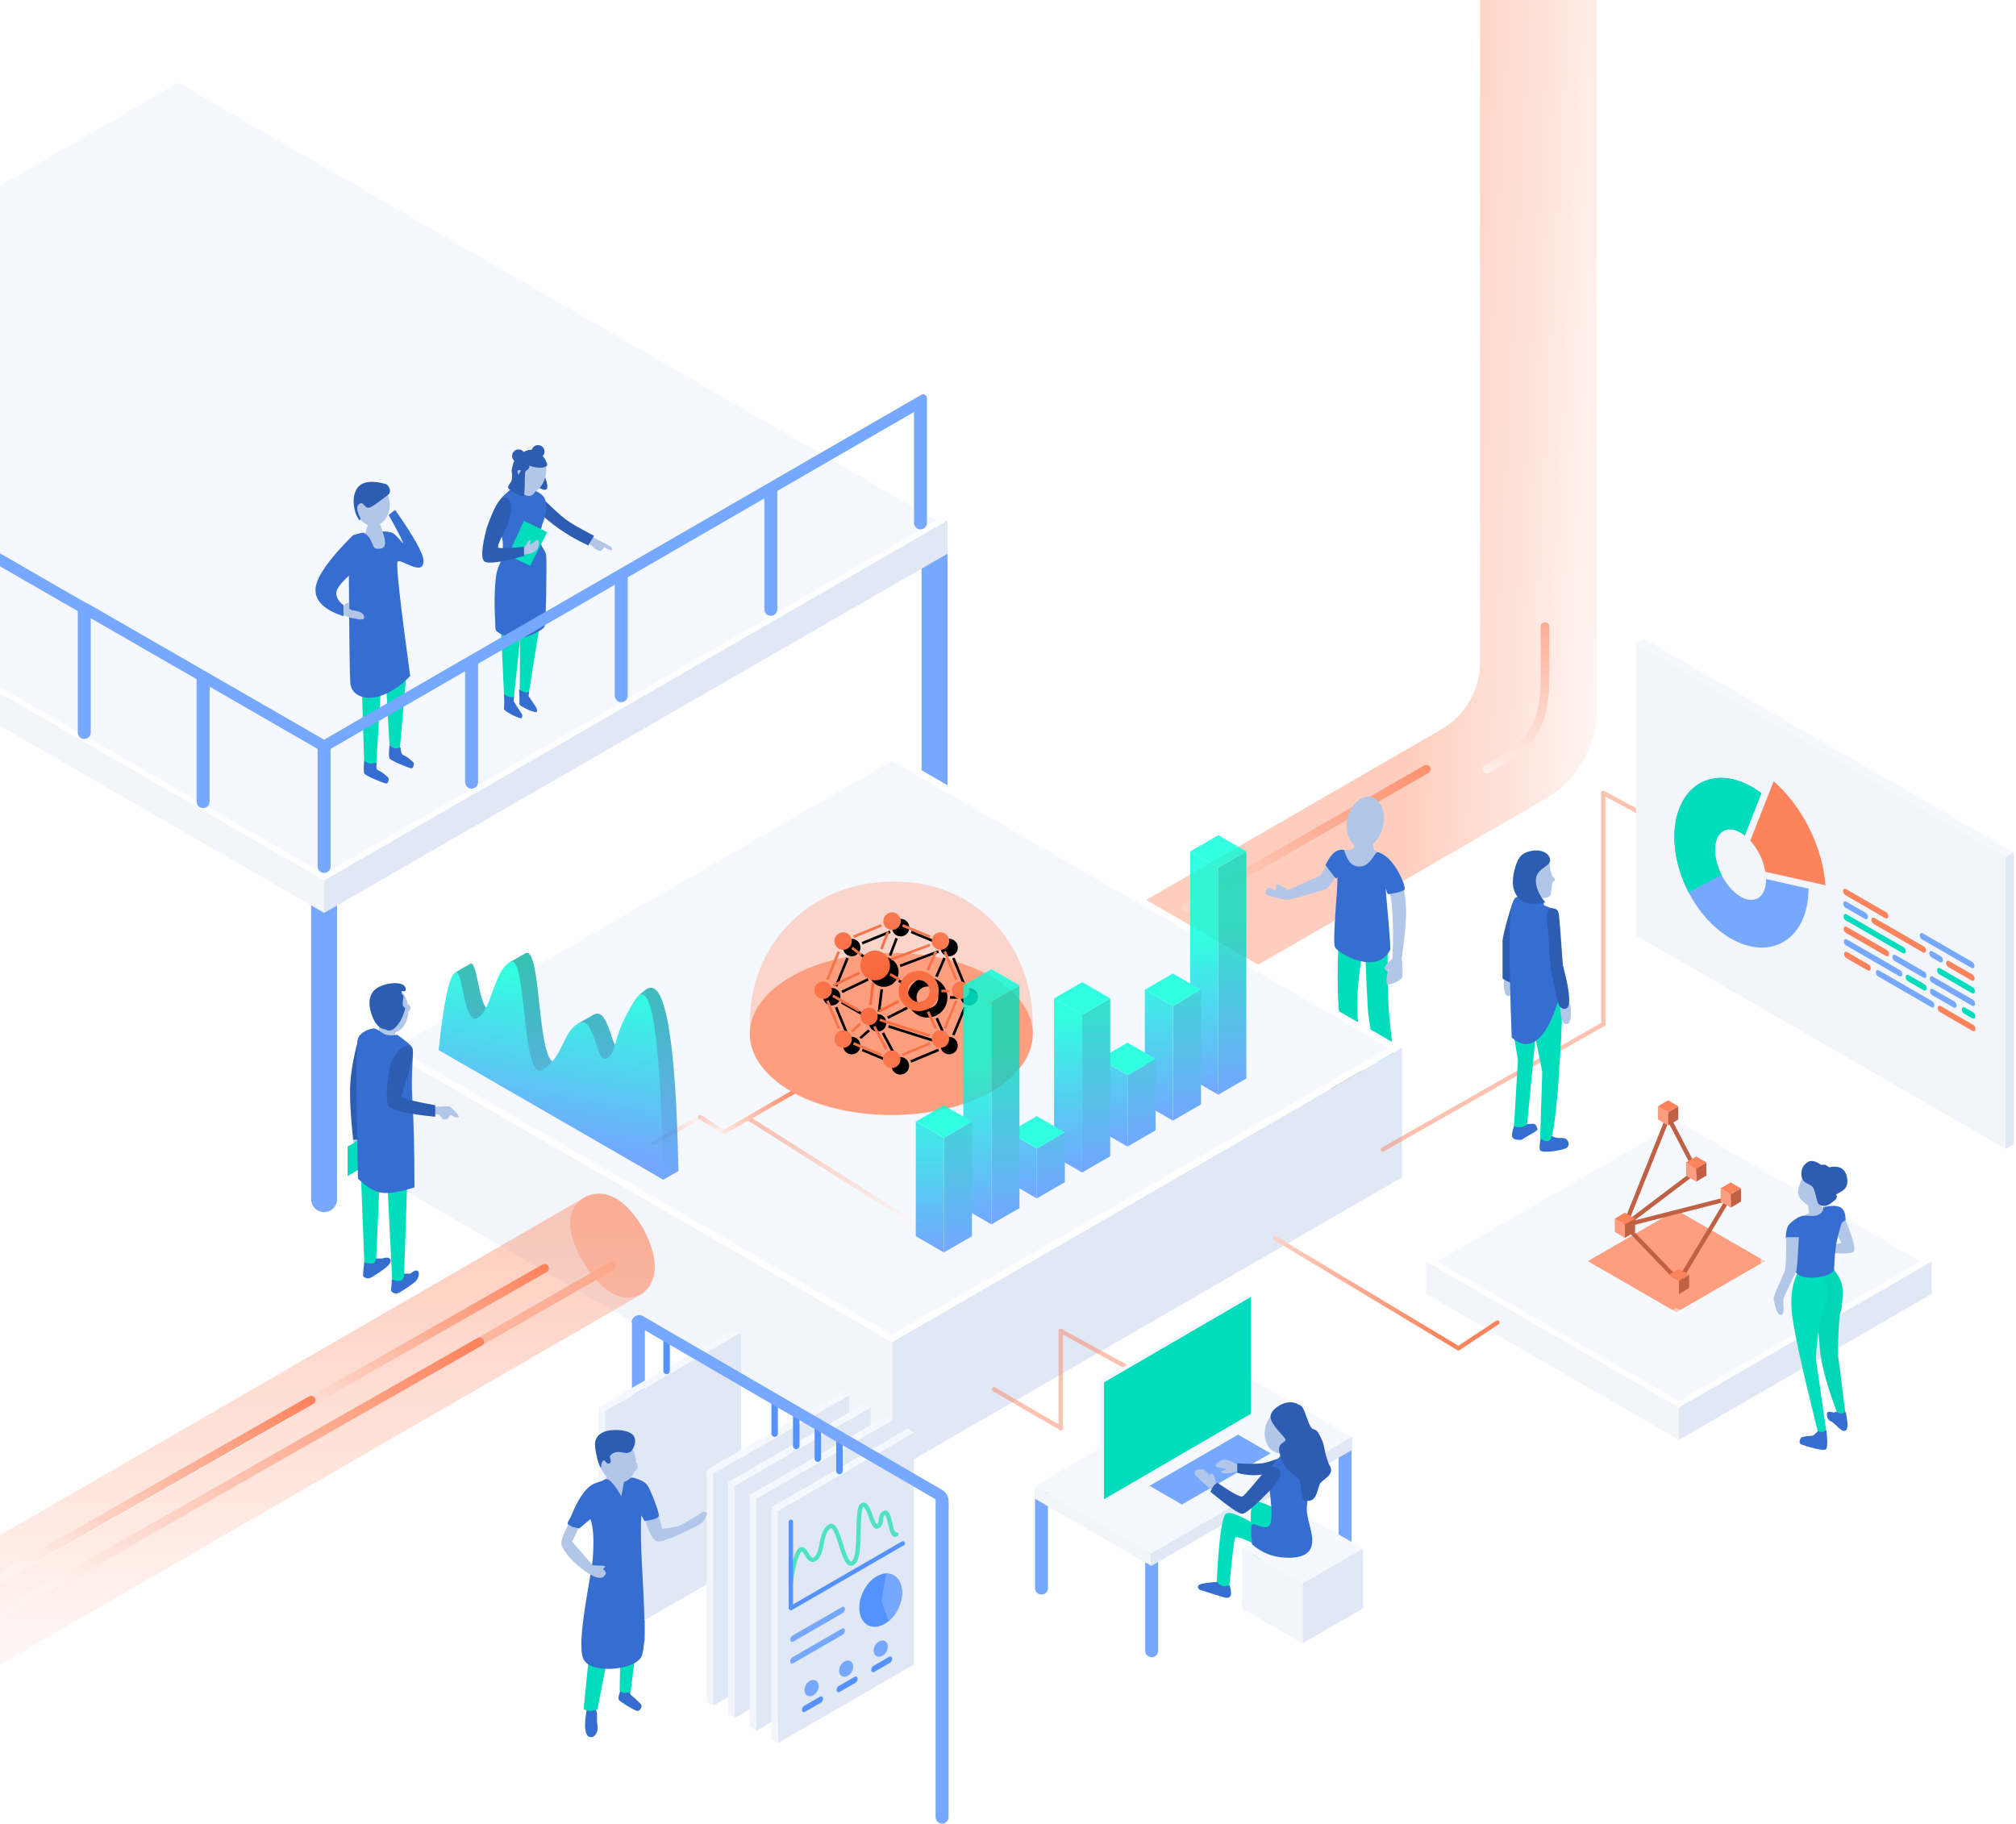 <?xml version="1.0" encoding="UTF-8"?>
<svg width="933px" height="844px" viewBox="0 0 933 844" version="1.1" xmlns="http://www.w3.org/2000/svg" xmlns:xlink="http://www.w3.org/1999/xlink">
    <!-- Generator: Sketch 52.2 (67145) - http://www.bohemiancoding.com/sketch -->
    <title>Hero Graphic</title>
    <desc>Created with Sketch.</desc>
    <defs>
        <linearGradient x1="60.951%" y1="70.807%" x2="109.968%" y2="77.916%" id="linearGradient-1">
            <stop stop-color="#FC835C" offset="0%"></stop>
            <stop stop-color="#FFFFFF" offset="100%"></stop>
        </linearGradient>
        <linearGradient x1="122.802%" y1="-22.967%" x2="-44.002%" y2="143.807%" id="linearGradient-2">
            <stop stop-color="#FC835C" offset="0%"></stop>
            <stop stop-color="#FFF3EF" offset="100%"></stop>
        </linearGradient>
        <linearGradient x1="50%" y1="-214.018%" x2="50%" y2="116.824%" id="linearGradient-3">
            <stop stop-color="#FC835C" offset="0%"></stop>
            <stop stop-color="#FFF3EF" offset="100%"></stop>
        </linearGradient>
        <linearGradient x1="50%" y1="-283.45%" x2="50%" y2="121.881%" id="linearGradient-4">
            <stop stop-color="#FC835C" offset="0%"></stop>
            <stop stop-color="#FFF3EF" offset="100%"></stop>
        </linearGradient>
        <linearGradient x1="112.59%" y1="-73.942%" x2="112.59%" y2="110.609%" id="linearGradient-5">
            <stop stop-color="#FC835C" offset="0%"></stop>
            <stop stop-color="#FFF3EF" offset="100%"></stop>
        </linearGradient>
        <linearGradient x1="50%" y1="5.73%" x2="50%" y2="94.638%" id="linearGradient-6">
            <stop stop-color="#FC835C" offset="0%"></stop>
            <stop stop-color="#FFF3EF" offset="100%"></stop>
        </linearGradient>
        <linearGradient x1="0%" y1="109.646%" x2="100%" y2="0%" id="linearGradient-7">
            <stop stop-color="#FC835C" offset="0%"></stop>
            <stop stop-color="#FFF3EF" offset="100%"></stop>
        </linearGradient>
        <linearGradient x1="-8.394%" y1="-35.952%" x2="107.355%" y2="100%" id="linearGradient-8">
            <stop stop-color="#FC835C" offset="0%"></stop>
            <stop stop-color="#FFF3EF" offset="100%"></stop>
        </linearGradient>
        <linearGradient x1="84.616%" y1="-24.686%" x2="-31.928%" y2="95.119%" id="linearGradient-9">
            <stop stop-color="#FC835C" offset="0%"></stop>
            <stop stop-color="#FFF3EF" offset="100%"></stop>
        </linearGradient>
        <linearGradient x1="50%" y1="4.998%" x2="50%" y2="100%" id="linearGradient-10">
            <stop stop-color="#FFFFFF" offset="0%"></stop>
            <stop stop-color="#FC835C" offset="100%"></stop>
        </linearGradient>
        <linearGradient x1="73.223%" y1="89.848%" x2="-30.196%" y2="-34.504%" id="linearGradient-11">
            <stop stop-color="#FC835C" offset="0%"></stop>
            <stop stop-color="#FFF3EF" offset="100%"></stop>
        </linearGradient>
        <radialGradient cx="45.453%" cy="50%" fx="45.453%" fy="50%" r="469.493%" gradientTransform="translate(0.455,0.5),scale(1,0.995),rotate(37.033),scale(1,0.77),translate(-0.455,-0.5)" id="radialGradient-12">
            <stop stop-color="#F96536" offset="0%"></stop>
            <stop stop-color="#FFFFFF" offset="100%"></stop>
        </radialGradient>
        <path d="M89.656,68.825 L95,55.89 C95.352,56.089 95.727,56.247 96.116,56.36 L90.772,69.292 C90.419,69.094 90.045,68.937 89.656,68.825 Z M70.281,80.706 L83.18,75.333 C83.29,75.725 83.445,76.102 83.641,76.458 L70.743,81.831 C70.633,81.439 70.478,81.062 70.281,80.706 Z M63.789,78.367 C63.413,78.517 63.055,78.711 62.723,78.945 L57.087,68.314 C57.463,68.165 57.821,67.973 58.152,67.74 L63.789,78.367 Z M83.439,71.74 C83.273,72.111 83.15,72.5 83.073,72.9 L59.947,65.564 C60.114,65.193 60.237,64.803 60.313,64.403 L83.439,71.74 Z M50.848,66.386 C51.076,66.721 51.342,67.028 51.64,67.301 L47.512,70.916 C47.283,70.582 47.017,70.275 46.719,70.001 L50.848,66.386 Z M38.168,54.402 C38.408,54.074 38.611,53.72 38.77,53.346 L50.947,60.299 C50.706,60.626 50.504,60.98 50.345,61.354 L38.168,54.402 Z M51.255,35.44 L46.97,32.187 C47.248,31.892 47.493,31.566 47.698,31.215 L51.985,34.47 C51.718,34.774 51.474,35.098 51.255,35.44 Z M50.512,42.727 C50.656,43.107 50.829,43.474 51.029,43.827 L38.904,49.602 C38.774,49.217 38.6,48.848 38.385,48.504 L50.512,42.727 Z M65.348,36.44 L83.157,29.79 C83.252,30.185 83.393,30.568 83.577,30.93 L65.771,37.579 C65.659,37.189 65.517,36.808 65.348,36.44 Z M63.401,23.998 C63.759,24.186 64.139,24.332 64.531,24.431 L61.465,32.49 C61.101,32.314 60.725,32.166 60.339,32.048 L63.401,23.998 Z M86.619,68.871 C86.234,68.998 85.866,69.17 85.521,69.382 L81.963,61.479 C82.34,61.334 82.708,61.168 83.065,60.98 L86.619,68.871 Z M64.668,44.412 C64.895,44.076 65.098,43.724 65.272,43.357 L69.468,45.815 C69.246,46.155 69.044,46.507 68.863,46.87 L64.668,44.412 Z M60.079,61.583 C59.94,61.201 59.757,60.836 59.534,60.496 L68.603,55.862 C68.766,56.233 68.951,56.594 69.156,56.944 L60.079,61.583 Z M92.407,52.248 L88.647,52.248 C88.659,52.045 88.678,51.849 88.678,51.639 C88.678,51.429 88.659,51.23 88.647,51.03 L92.329,51.03 C92.324,51.117 92.315,51.203 92.315,51.291 C92.317,51.612 92.347,51.932 92.407,52.248 Z M86.709,33.584 L82.945,42.243 C82.585,42.06 82.215,41.897 81.836,41.756 L85.603,33.09 C85.951,33.298 86.323,33.463 86.709,33.584 Z M56.4,58.285 C56.007,58.189 55.605,58.139 55.201,58.135 L56.455,47.779 C56.852,47.854 57.253,47.9 57.657,47.916 L56.4,58.285 Z M96.133,46.218 C95.743,46.328 95.367,46.483 95.014,46.681 L89.661,33.612 C90.051,33.503 90.426,33.348 90.78,33.15 L96.133,46.218 Z M83.661,25.985 C83.463,26.343 83.307,26.724 83.197,27.119 L70.432,21.829 C70.623,21.47 70.771,21.089 70.875,20.696 L83.661,25.985 Z M61.197,21.794 L48.225,27.133 C48.118,26.74 47.964,26.362 47.769,26.005 L60.761,20.659 C60.863,21.053 61.009,21.434 61.197,21.794 Z M41.775,33.626 L36.474,46.674 C36.119,46.477 35.743,46.323 35.354,46.215 L40.655,33.167 C41.009,33.364 41.385,33.518 41.775,33.626 Z M41.774,68.821 C41.384,68.931 41.008,69.086 40.655,69.283 L35.367,56.364 C35.757,56.254 36.132,56.098 36.485,55.901 L41.774,68.821 Z M47.77,76.458 C47.967,76.103 48.122,75.725 48.231,75.333 L61.131,80.706 C60.934,81.062 60.78,81.44 60.67,81.832 L47.77,76.458 Z M55.17,67.467 C52.945,67.464 51.142,65.648 51.14,63.408 C51.14,61.766 52.122,60.286 53.628,59.658 C55.135,59.03 56.869,59.377 58.022,60.538 C59.175,61.699 59.519,63.445 58.895,64.962 C58.271,66.479 56.8,67.467 55.17,67.467 Z M78.2,42.305 C83.317,42.311 87.464,46.486 87.469,51.639 C87.469,55.414 85.211,58.818 81.747,60.262 C78.283,61.707 74.296,60.908 71.645,58.239 C68.994,55.569 68.201,51.555 69.635,48.067 C71.07,44.579 74.45,42.305 78.2,42.305 Z M83.236,51.668 C83.238,51.658 83.24,51.649 83.242,51.639 C83.238,48.988 81.208,46.787 78.583,46.586 C78.457,46.576 78.33,46.566 78.202,46.566 C78.038,46.566 77.877,46.576 77.718,46.591 C76.32,46.729 75.042,47.448 74.193,48.575 C73.344,49.702 73.001,51.134 73.246,52.527 C73.69,54.937 75.768,56.692 78.202,56.712 C78.413,56.711 78.624,56.696 78.834,56.668 C81.337,56.345 83.218,54.209 83.236,51.668 Z M58.029,46.72 C54.246,46.72 51.178,43.631 51.178,39.821 C51.178,36.011 54.246,32.923 58.029,32.923 C61.813,32.923 64.881,36.011 64.881,39.821 C64.881,43.631 61.813,46.72 58.029,46.72 Z M88.242,32.598 C86.018,32.595 84.216,30.782 84.211,28.543 C84.21,26.901 85.191,25.42 86.697,24.79 C88.204,24.161 89.938,24.507 91.092,25.668 C92.246,26.829 92.591,28.575 91.967,30.092 C91.343,31.609 89.873,32.599 88.242,32.598 Z M43.196,69.836 C45.42,69.839 47.223,71.654 47.225,73.893 C47.226,75.535 46.244,77.015 44.738,77.643 C43.232,78.272 41.498,77.925 40.345,76.764 C39.192,75.603 38.848,73.857 39.472,72.341 C40.096,70.825 41.566,69.836 43.196,69.836 Z M88.217,77.951 C85.991,77.951 84.187,76.135 84.187,73.893 C84.187,71.652 85.991,69.835 88.217,69.835 C90.443,69.835 92.247,71.652 92.247,73.893 C92.247,76.135 90.443,77.951 88.217,77.951 Z M97.555,55.349 C95.329,55.349 93.525,53.532 93.525,51.291 C93.525,49.049 95.329,47.233 97.555,47.233 C99.781,47.233 101.585,49.049 101.585,51.291 C101.585,53.532 99.781,55.349 97.555,55.349 Z M65.825,23.384 C63.601,23.381 61.798,21.566 61.795,19.326 C61.795,17.684 62.777,16.204 64.283,15.575 C65.79,14.947 67.524,15.294 68.677,16.455 C69.83,17.616 70.175,19.362 69.551,20.879 C68.926,22.396 67.456,23.385 65.825,23.384 Z M43.183,32.608 C40.958,32.605 39.156,30.79 39.153,28.55 C39.153,26.909 40.135,25.429 41.641,24.801 C43.147,24.173 44.88,24.52 46.033,25.681 C47.186,26.841 47.53,28.587 46.907,30.103 C46.283,31.619 44.813,32.608 43.183,32.608 Z M34.869,55.242 C32.703,55.757 30.532,54.406 30.021,52.224 C29.509,50.043 30.851,47.858 33.017,47.343 C35.184,46.828 37.354,48.179 37.866,50.36 C38.377,52.541 37.035,54.727 34.869,55.242 Z M65.706,79.213 C67.85,79.217 69.616,80.909 69.725,83.065 C69.835,85.22 68.25,87.085 66.118,87.309 C65.982,87.322 65.845,87.33 65.706,87.33 C64.251,87.353 62.897,86.585 62.163,85.319 C61.428,84.054 61.428,82.489 62.163,81.224 C62.897,79.959 64.251,79.19 65.706,79.213 Z" id="path-13"></path>
        <filter x="-20.2%" y="-21.5%" width="151.6%" height="151.3%" filterUnits="objectBoundingBox" id="filter-14">
            <feOffset dx="4" dy="3" in="SourceAlpha" result="shadowOffsetOuter1"></feOffset>
            <feGaussianBlur stdDeviation="5.5" in="shadowOffsetOuter1" result="shadowBlurOuter1"></feGaussianBlur>
            <feColorMatrix values="0 0 0 0 1   0 0 0 0 1   0 0 0 0 1  0 0 0 1 0" type="matrix" in="shadowBlurOuter1"></feColorMatrix>
        </filter>
        <linearGradient x1="50%" y1="0%" x2="50%" y2="100%" id="linearGradient-15">
            <stop stop-color="#00B398" offset="0%"></stop>
            <stop stop-color="#5392FF" offset="100%"></stop>
        </linearGradient>
        <linearGradient x1="66.987%" y1="13.188%" x2="54.663%" y2="85.626%" id="linearGradient-16">
            <stop stop-color="#00FFD9" offset="0%"></stop>
            <stop stop-color="#5392FF" offset="100%"></stop>
        </linearGradient>
        <linearGradient x1="50%" y1="27.886%" x2="50%" y2="100%" id="linearGradient-17">
            <stop stop-color="#00DDBD" offset="0%"></stop>
            <stop stop-color="#5392FF" offset="100%"></stop>
        </linearGradient>
        <linearGradient x1="50%" y1="34.375%" x2="50%" y2="100%" id="linearGradient-18">
            <stop stop-color="#00FFD9" offset="0%"></stop>
            <stop stop-color="#5392FF" offset="100%"></stop>
        </linearGradient>
        <linearGradient x1="50%" y1="-31.69%" x2="50%" y2="100%" id="linearGradient-19">
            <stop stop-color="#00DDBD" offset="0%"></stop>
            <stop stop-color="#5392FF" offset="100%"></stop>
        </linearGradient>
        <linearGradient x1="50%" y1="-21.213%" x2="50%" y2="100%" id="linearGradient-20">
            <stop stop-color="#00FFD9" offset="0%"></stop>
            <stop stop-color="#5392FF" offset="100%"></stop>
        </linearGradient>
        <linearGradient x1="50%" y1="-99.889%" x2="50%" y2="100%" id="linearGradient-21">
            <stop stop-color="#00DDBD" offset="0%"></stop>
            <stop stop-color="#5392FF" offset="100%"></stop>
        </linearGradient>
        <linearGradient x1="50%" y1="-81.142%" x2="50%" y2="100%" id="linearGradient-22">
            <stop stop-color="#00FFD9" offset="0%"></stop>
            <stop stop-color="#5392FF" offset="100%"></stop>
        </linearGradient>
        <linearGradient x1="50%" y1="0%" x2="50%" y2="100%" id="linearGradient-23">
            <stop stop-color="#00DDBD" offset="0%"></stop>
            <stop stop-color="#5392FF" offset="100%"></stop>
        </linearGradient>
        <linearGradient x1="50%" y1="8.619%" x2="50%" y2="100%" id="linearGradient-24">
            <stop stop-color="#00FFD9" offset="0%"></stop>
            <stop stop-color="#5392FF" offset="100%"></stop>
        </linearGradient>
        <linearGradient x1="50%" y1="-165.328%" x2="50%" y2="100%" id="linearGradient-25">
            <stop stop-color="#00DDBD" offset="0%"></stop>
            <stop stop-color="#5392FF" offset="100%"></stop>
        </linearGradient>
        <linearGradient x1="50%" y1="-142.642%" x2="50%" y2="100%" id="linearGradient-26">
            <stop stop-color="#00FFD9" offset="0%"></stop>
            <stop stop-color="#5392FF" offset="100%"></stop>
        </linearGradient>
        <linearGradient x1="50%" y1="25.812%" x2="50%" y2="100%" id="linearGradient-27">
            <stop stop-color="#00DDBD" offset="0%"></stop>
            <stop stop-color="#5392FF" offset="100%"></stop>
        </linearGradient>
        <linearGradient x1="50%" y1="32.549%" x2="50%" y2="100%" id="linearGradient-28">
            <stop stop-color="#00FFD9" offset="0%"></stop>
            <stop stop-color="#5392FF" offset="100%"></stop>
        </linearGradient>
        <linearGradient x1="50%" y1="-35.454%" x2="50%" y2="100%" id="linearGradient-29">
            <stop stop-color="#00DDBD" offset="0%"></stop>
            <stop stop-color="#5392FF" offset="100%"></stop>
        </linearGradient>
        <linearGradient x1="50%" y1="-23.202%" x2="50%" y2="100%" id="linearGradient-30">
            <stop stop-color="#00FFD9" offset="0%"></stop>
            <stop stop-color="#5392FF" offset="100%"></stop>
        </linearGradient>
        <linearGradient x1="100%" y1="0%" x2="58.601%" y2="41.752%" id="linearGradient-31">
            <stop stop-color="#FC835C" offset="0%"></stop>
            <stop stop-color="#FFF3EF" offset="100%"></stop>
        </linearGradient>
        <linearGradient x1="141.148%" y1="-41.871%" x2="13.888%" y2="85.606%" id="linearGradient-32">
            <stop stop-color="#FC835C" offset="0%"></stop>
            <stop stop-color="#FFF3EF" offset="100%"></stop>
        </linearGradient>
        <linearGradient x1="100%" y1="0%" x2="38.853%" y2="60.959%" id="linearGradient-33">
            <stop stop-color="#FC835C" offset="0%"></stop>
            <stop stop-color="#FFF3EF" offset="100%"></stop>
        </linearGradient>
    </defs>
    <g id="Page-1-Copy" stroke="none" stroke-width="1" fill="none" fill-rule="evenodd">
        <g id="Artboard-Copy-15">
            <g id="Hero-Graphic" transform="translate(-206, -136)">
                <g id="Out-Pipe" transform="translate(725, 0)">
                    <path d="M166,442.426 L166,0 L220,0 L220,464.276 C220,481.425 210.851,497.272 195.999,505.846 L0,619 L0,559.121 L148.011,473.597 C159.143,467.165 166,455.284 166,442.426 Z" id="Tubing" fill="url(#linearGradient-1)" opacity="0.404"></path>
                    <path d="M30,556 L141.074,492" id="Dataflow-D" stroke="url(#linearGradient-2)" stroke-width="4" stroke-linecap="round"></path>
                    <path d="M179.5,391 L179.5,192" id="Dataflow-C" stroke="url(#linearGradient-3)" stroke-width="4" stroke-linecap="round"></path>
                    <path d="M196.5,426.018 L196.5,276" id="Dataflow-B" stroke="url(#linearGradient-4)" stroke-width="4" stroke-linecap="round"></path>
                    <path d="M196,426 L196,450.775 C195.965,461.692 193.996,469.918 190.093,475.453 C186.191,480.988 179.159,486.504 169,492" id="Dataflow-A" stroke="url(#linearGradient-5)" stroke-width="4" stroke-linecap="round"></path>
                </g>
                <g id="Man-B" transform="translate(791, 503)">
                    <path d="M54.361,131.117 L54.604,138.77 C53.906,142.241 53.689,144.445 53.953,145.382 C54.348,146.788 56.595,149.583 57.941,149.583 C59.288,149.583 61.54,146.4 61.93,145.382 C62.19,144.704 62.19,142.512 61.93,138.808 L60.4,130.49 L54.361,131.117 Z" id="Path-112" fill="#424242"></path>
                    <path d="M34.372,69.6 C33.975,81.908 33.975,91.111 34.372,97.209 C34.768,103.307 35.952,112.323 37.924,124.257 C39.338,124.697 40.4,124.878 41.111,124.8 C41.821,124.722 43.127,124.252 45.03,123.392 C43.757,111.846 43.121,103.118 43.121,97.209 C43.121,91.3 43.988,83.057 45.724,72.479 L34.372,69.6 Z" id="Path-107" fill="#00DDBD"></path>
                    <path d="M46.8,73.2 C47.208,84.577 47.615,93.377 48.019,99.6 C48.423,105.823 50.438,116.623 54.062,132 C55.744,132.551 57.032,132.758 57.925,132.623 C58.818,132.487 59.951,131.911 61.324,130.896 C59.637,118.875 58.504,109.643 57.925,103.2 C57.345,96.757 57.103,86.517 57.196,72.479 L46.8,73.2 Z" id="Path-107-Copy" fill="#00DDBD"></path>
                    <path d="M57.602,46.073 C58.427,46.181 59.029,49.437 59.409,55.843 C59.789,62.248 59.789,69.15 59.409,76.548 C57.275,78.729 56.105,80.013 55.899,80.4 C55.59,80.98 55.884,81.803 56.444,82.115 C56.818,82.324 57.204,82.152 57.602,81.6 C56.638,85.334 56.398,87.571 56.879,88.312 C57.602,89.423 62.91,87.051 63.706,85.679 C64.236,84.765 64.236,81.721 63.706,76.548 C64.974,67.698 65.655,60.982 65.748,56.4 C65.842,51.818 65.387,47.397 64.385,43.139 L57.602,46.073 Z" id="Path-108" fill="#B2C6E8"></path>
                    <path d="M53.524,28.431 L50.558,25.837 C50.708,23.486 50.157,22.165 48.905,21.873 C47.653,21.582 45.335,21.582 41.952,21.873 C42.029,23.996 41.726,25.317 41.042,25.837 C39.938,26.677 36.334,26.109 36.031,26.773 C35.446,28.054 36.077,30.595 37.924,34.394 L47.228,36.651 L53.524,28.431 Z" id="Path-109" fill="#B2C6E8"></path>
                    <ellipse id="Oval" fill="#B2C6E8" transform="translate(46.884, 13.582) rotate(13) translate(-46.884, -13.582) " cx="46.884" cy="13.582" rx="8.4" ry="12"></ellipse>
                    <path d="M28.737,33.325 C27.41,36.393 26.377,38.078 25.635,38.378 C24.894,38.679 20.024,40.867 11.026,44.942 C8.529,43.202 6.866,42.333 6.036,42.333 C4.792,42.333 6.001,44.599 5.185,44.942 C4.37,45.286 3.311,43.341 2.002,44.032 C0.694,44.723 0.127,46.78 1.065,47.118 C2.002,47.457 8.971,49.492 10.607,49.492 C12.243,49.492 27.389,44.942 28.737,44.451 C29.635,44.123 31.415,41.667 34.074,37.082 L28.737,33.325 Z" id="Path-110" fill="#B2C6E8"></path>
                    <path d="M60.124,33.325 C56.848,28.797 53.524,27.408 52.435,27.408 C51.347,27.408 49.079,34.062 44.283,34.062 C39.486,34.062 38.466,30.162 36.961,26.375 C33.777,25.756 30.94,28.072 28.452,33.325 C31.27,37.26 32.943,39.369 33.47,39.654 C33.553,39.699 33.994,38.557 34.005,39.159 C34.104,44.3 31.541,68.978 32.82,71.407 C34.249,74.121 52.122,84.917 58.438,72.479 C58.438,66.905 56.304,45.987 56.304,44.451 C56.304,42.915 56.701,46.8 57.477,46.8 C58.253,46.8 65.154,45.752 65.154,44.387 C65.154,43.023 63.4,37.852 60.124,33.325 Z" id="Path-106" fill="#356ED0"></path>
                    <path d="M37.625,122.703 L37.07,125.842 C32.756,129.292 30.44,131.344 30.124,132 C29.648,132.983 28.195,137.387 33.356,136.902 C38.516,136.418 44.731,131.322 45.425,130.498 C45.887,129.948 45.774,127.35 45.083,122.703 C43.389,123.301 42.127,123.6 41.296,123.6 C40.465,123.6 39.241,123.301 37.625,122.703 Z" id="Path-111" fill="#424242"></path>
                </g>
                <g id="Viewing-Platform" transform="translate(0, 171)">
                    <g id="Platform-Structure">
                        <path d="M632.5,211 L644.5,211 L644.5,353 C644.5,356.314 641.814,359 638.5,359 L638.5,359 C635.186,359 632.5,356.314 632.5,353 L632.5,211 Z" id="Front-Pillar-B" fill="#76A8FF"></path>
                        <path d="M350,378 L362,378 L362,520 C362,523.314 359.314,526 356,526 L356,526 C352.686,526 350,523.314 350,520 L350,378 Z" id="Front-Pillar-A" fill="#76A8FF"></path>
                        <polygon id="North" stroke="#FFFFFF" stroke-width="5" fill="#F5F9FF" stroke-linecap="square" points="0.1 167.061 163.1 72.847 163.1 54.35 195.102 54.35 288.476 0.38 644.516 205.856 356.028 372.497"></polygon>
                        <polygon id="West" fill="#F2F5FA" points="356.024 372.497 356.024 387.498 118.105 250.139 118.105 235.149"></polygon>
                        <polygon id="East" fill="#E1E8F5" points="356.026 372.5 356.026 387.494 644.511 221.266 644.511 205.861"></polygon>
                    </g>
                    <g id="Boss-Woman-pointing-down" transform="translate(429, 171)">
                        <path d="M51.6,42.737 C52.69,43.306 58.444,46.22 59.322,46.82 C60.2,47.42 60.57,47.84 60.103,48.458 C59.792,48.87 58.649,48.457 56.674,47.219 C56.144,47.974 55.683,48.508 55.292,48.823 C54.705,49.294 54.086,48.71 53.262,48.458 C52.438,48.207 51.72,47.483 50.511,46.308 C49.705,45.524 48.796,44.776 47.784,44.065 L49.052,42.168 C50.024,42.168 50.874,42.358 51.6,42.737 Z" id="Left-Hand" fill="#B2C6E8"></path>
                        <path d="M28.357,24.913 C32.894,29.359 36.302,32.458 38.579,34.212 C40.856,35.965 45.307,38.548 51.93,41.962 L49.258,46.444 C44.561,44.301 40.157,41.799 36.046,38.937 C31.936,36.075 28.178,32.894 24.772,29.394 L28.357,24.913 Z" id="Left-Arm" fill="#2C5DB2"></path>
                        <polygon id="Right-Leg" fill="#00DDBD" points="8.857 85.268 10.4 118.628 14.616 118.628 18.085 86.148"></polygon>
                        <path d="M10.39,118.628 C10.28,120.414 10.224,121.6 10.224,122.185 C10.224,123.063 18.114,127.312 18.49,126.241 C18.866,125.169 18.808,124.977 18.49,124.465 C18.286,124.137 16.991,122.097 14.603,118.345 L14.928,116.184 C14.478,116.712 13.814,116.862 12.937,116.635 C12.059,116.408 11.155,115.932 10.224,115.206 L10.39,118.628 Z" id="Right-Shoe" fill="#356ED0"></path>
                        <polygon id="Left-Leg" fill="#00DDBD" transform="translate(21.471, 97.948) rotate(3) translate(-21.471, -97.948) " points="16.857 81.268 18.4 114.628 22.616 114.628 26.085 82.148"></polygon>
                        <path d="M17.39,116.421 C17.39,118.184 17.39,119.359 17.39,119.944 C17.39,120.823 25.069,124.459 25.445,123.388 C25.822,122.316 24.923,121.059 24.605,120.547 C24.401,120.219 23.401,118.75 21.603,116.138 L21.928,113.978 C21.478,114.505 20.814,114.656 19.937,114.428 C19.059,114.201 18.155,113.725 17.224,113 L17.39,116.421 Z" id="Left-Shoe" fill="#356ED0"></path>
                        <path d="M9.646,48.257 C8.949,57.449 7.17,53.57 6.295,63.169 C5.42,72.769 6.295,83.065 6.295,85.03 C6.295,86.995 12.895,89.626 16.924,89.438 C20.954,89.25 28.357,85.686 29.043,83.97 C29.729,82.255 30.031,56.251 29.822,51.837 C29.613,47.423 26.858,48.507 27.103,41.962 C27.348,35.417 29.822,34.444 29.822,29.394 C29.822,24.345 28.912,22.5 21.857,20.048 C14.802,17.597 13.515,20.494 10.762,22.772 C8.009,25.051 6.473,28.158 6.295,34.444 C6.117,40.73 10.344,39.064 9.646,48.257 Z" id="Torso" fill="#356ED0"></path>
                        <path d="M29.269,14.86 C30.276,17.578 30.554,19.343 30.103,20.155 C29.652,20.967 28.461,20.845 26.532,19.788 L29.269,14.86 Z" id="Hidden-Hair" fill="#2C5DB2"></path>
                        <polygon id="iPad" fill="#00DDBD" points="22.357 55.906 30.252 40.288 19.515 35.018 12.103 50.97"></polygon>
                        <path d="M19.998,46.761 C21.203,45.382 20.921,44.407 22.189,44.004 C23.457,43.6 21.752,45.955 22.189,45.896 C23.735,45.685 25.309,43.634 25.678,43.737 C26.532,43.974 26.785,45.649 25.678,47.965 C24.939,49.509 22.683,50.425 18.909,50.713 L18.56,48.156 C18.715,48.145 19.194,47.68 19.998,46.761 Z" id="Right-Hand" fill="#B2C6E8"></path>
                        <path d="M8.857,24.913 C7.074,26.449 4.907,30.827 2.357,38.047 C-0.064,47.156 -0.482,52.391 1.103,53.75 C2.687,55.11 8.825,54.295 19.515,51.307 L19.515,47.091 C12.121,47.757 8.15,47.87 7.603,47.43 C7.056,46.99 8.44,43.605 11.755,37.276 C13.005,33.47 13.63,30.673 13.63,28.882 C13.63,26.197 11.532,22.609 8.857,24.913 Z" id="Right-Arm" fill="#2C5DB2"></path>
                        <path d="M24.756,22.32 C21.204,22.908 17.097,19.882 15.179,15.363 C13.021,10.279 14.362,4.845 18.175,3.227 C21.988,1.609 26.828,4.418 28.986,9.502 C30.368,12.757 30.431,16.12 29.213,18.569 C29.289,18.832 29.213,19.145 29.213,19.432 C29.213,21.089 27.87,22.432 26.213,22.432 C25.656,22.432 25.203,22.585 24.756,22.32 Z" id="Face" fill="#B2C6E8" transform="translate(22.113, 12.623) rotate(34) translate(-22.113, -12.623) "></path>
                        <path d="M29.822,7.737 C30.319,8.704 30.385,9.368 30.021,9.729 C29.914,9.835 29.742,9.893 29.516,9.912 C28.624,10.679 25.149,10.623 22.603,9.729 C21.342,9.287 22.358,9.072 22.103,9.203 C21.895,9.311 22.126,10.376 21.733,10.872 C21.232,11.503 20.108,11.679 20,12.857 C19.76,15.459 20.066,22.488 19.301,23.441 C18.624,24.286 13.264,21.164 12.38,20.133 C11.496,19.102 13.552,17.389 13.793,16.34 C14.313,14.079 13.656,12.236 13.793,11.53 C14.112,9.888 14.468,8.48 15.015,7.25 C14.393,6.7 14,5.896 14,5 C14,3.343 15.343,2 17,2 C17.962,2 18.818,2.453 19.367,3.157 C20.702,2.433 21.955,2.091 23.128,2.131 C23.5,0.898 24.645,-5.32907052e-14 26,-5.32907052e-14 C27.657,-5.32907052e-14 29,1.343 29,3 C29,3.819 28.672,4.562 28.139,5.103 C29.019,6.066 29.58,6.944 29.822,7.737 Z M18.118,11.706 C17.299,11.467 16.792,11.511 16.596,11.837 C16.399,12.163 16.507,12.785 16.918,13.701 L18.118,11.706 Z" id="Hair" fill="#2C5DB2"></path>
                    </g>
                    <g id="Man-thinking" transform="translate(352, 188)">
                        <ellipse id="Head" fill="#B2C6E8" transform="translate(26.381, 10.405) rotate(-3) translate(-26.381, -10.405) " cx="26.381" cy="10.405" rx="8" ry="10"></ellipse>
                        <polygon id="Right-Leg" fill="#00DDBD" points="21.456 94.994 22.603 131.648 28.085 131.648 30.357 93.98"></polygon>
                        <polygon id="Neck" fill="#B2C6E8" points="24.642 18.55 22.603 25.404 30.357 33.865 34.894 27.929 31.003 22.962 29.306 17.923"></polygon>
                        <polygon id="Left-Leg" fill="#00DDBD" points="42.103 88.155 32.469 90.044 34.378 124 39 124"></polygon>
                        <path d="M17.357,24.7 C5.788,36.233 0.004,44.667 0.004,50 C0.004,55.333 4.336,59.402 13,62.205 L13,57.123 C10.925,55.555 9.793,53.814 9.603,51.9 C9.413,49.986 11.364,47.17 15.456,43.452 C15.623,72.148 15.838,88.648 16.103,92.954 C16.5,99.414 24.006,101.511 31.003,98.745 C35.668,96.901 39.942,93.94 43.826,89.861 C39.18,55.867 37.238,38.247 38,37 C39.143,35.13 50.004,44.224 50.004,36.663 C50.004,33.343 45.622,25.455 36.857,13 L33.874,15.313 C39.574,25.618 41.609,29.824 39.981,27.93 C38.838,26.601 37.083,24.39 35.603,23.665 C34.731,23.239 33.197,22.983 31.003,22.9 C32.813,27.749 32.597,30.402 30.357,30.86 C25.004,31.955 27.94,27.399 22.603,23.665 C22.17,23.363 20.421,23.707 17.357,24.7 Z" id="Torso" fill="#356ED0"></path>
                        <path d="M28.302,130.061 C26.909,130.324 25.878,130.437 25.209,130.4 C24.54,130.363 23.672,129.901 22.603,129.015 C22.256,132.238 22.256,134.226 22.603,134.979 C23.124,136.11 31.201,139.312 32.469,139.577 C33.737,139.841 33.874,137.988 33.874,137.33 C33.874,136.673 30.357,133.906 29.103,133.547 C28.267,133.308 28,132.146 28.302,130.061 Z" id="Right-Shoe" fill="#356ED0"></path>
                        <path d="M39.389,122.978 C38.376,123.286 37.535,123.422 36.866,123.385 C36.198,123.348 35.329,122.886 34.26,122 C33.913,125.222 33.913,127.21 34.26,127.964 C34.781,129.094 42.859,132.297 44.127,132.561 C45.395,132.826 45.532,130.972 45.532,130.315 C45.532,129.658 42.015,126.89 40.76,126.532 C39.924,126.293 39.467,125.108 39.389,122.978 Z" id="Left-Shoe" fill="#356ED0"></path>
                        <path d="M13.133,57.44 C13.877,56.302 14.641,55.838 15.424,56.05 C15.971,56.197 15.45,58.271 15.739,58.726 C15.822,58.857 16.254,59.098 17.036,59.45 C20.358,59.812 22.181,60.747 22.504,62.254 C22.988,64.516 20.019,63.55 17.771,63.206 C16.273,62.978 14.682,62.492 13,61.75 L13.133,57.44 Z" id="Right-Hand" fill="#B2C6E8"></path>
                        <path d="M32.469,1 C33.858,1.391 35.583,4.55 33.63,6 C31.677,7.45 26.46,11.679 24.727,12 C22.993,12.321 22.274,9.387 20.754,9.98 C18.825,10.732 18.825,12.966 20.754,16.681 C20.871,18.336 20.364,18.109 19.233,16 C17.535,12.837 16.501,5.773 20,2.115 C23.499,-1.543 31.08,0.609 32.469,1 Z" id="Hair" fill="#2C5DB2"></path>
                    </g>
                    <g id="Railing" transform="translate(131, 146)">
                        <path d="M222,163 L228,163 L228,220 C228,221.657 226.657,223 225,223 L225,223 C223.343,223 222,221.657 222,220 L222,163 Z" id="Rectangle-Copy-3" fill="#76A8FF"></path>
                        <path d="M111,101 L117,101 L117,158 C117,159.657 115.657,161 114,161 L114,161 C112.343,161 111,159.657 111,158 L111,101 Z" id="Rectangle-Copy-11" fill="#76A8FF"></path>
                        <path d="M166,133 L172,133 L172,190 C172,191.657 170.657,193 169,193 L169,193 C167.343,193 166,191.657 166,190 L166,133 Z" id="Rectangle-Copy-12" fill="#76A8FF"></path>
                        <path d="M290.25,124 L296.25,124 L296.25,181 C296.25,182.657 294.907,184 293.25,184 L293.25,184 C291.593,184 290.25,182.657 290.25,181 L290.25,124 Z" id="Rectangle-Copy-7" fill="#76A8FF"></path>
                        <path d="M359.5,84 L365.5,84 L365.5,141 C365.5,142.657 364.157,144 362.5,144 L362.5,144 C360.843,144 359.5,142.657 359.5,141 L359.5,84 Z" id="Rectangle-Copy-8" fill="#76A8FF"></path>
                        <path d="M428.75,44 L434.75,44 L434.75,101 C434.75,102.657 433.407,104 431.75,104 L431.75,104 C430.093,104 428.75,102.657 428.75,101 L428.75,44 Z" id="Rectangle-Copy-9" fill="#76A8FF"></path>
                        <path d="M498,4 L504,4 L504,61 C504,62.657 502.657,64 501,64 L501,64 C499.343,64 498,62.657 498,61 L498,4 Z" id="Rectangle-Copy-10" fill="#76A8FF"></path>
                        <path d="M501.4,7.716 L226.454,166.5 C225.626,166.978 224.566,166.694 224.088,165.866 C223.936,165.603 223.856,165.304 223.856,165 L223.856,163.155 C223.856,162.44 224.237,161.78 224.856,161.423 L501.4,1.711 C502.229,1.233 503.289,1.517 503.768,2.346 C503.92,2.609 504,2.908 504,3.212 L504,3.212 C504,5.07 503.009,6.787 501.4,7.716 Z" id="Path-3" fill="#75A8FF"></path>
                        <path d="M228.301,101.553 L112.794,168.383 L112.794,168.383 C111.135,167.426 110.567,165.304 111.524,163.646 C111.828,163.119 112.265,162.682 112.791,162.378 L223.107,98.554 L228.301,101.553 Z" id="Path-3-Copy-2" fill="#76A8FF" transform="translate(169.68, 133.469) rotate(60) translate(-169.68, -133.469) "></path>
                        <g id="Group-2" transform="translate(0, 1.8)" fill="#76A8FF">
                            <path d="M118.301,36.553 L2.794,103.383 L2.794,103.383 C1.135,102.426 0.567,100.304 1.524,98.646 C1.828,98.119 2.265,97.682 2.791,97.378 L113.107,33.554 L118.301,36.553 Z" id="Path-3-Copy-4" transform="translate(59.68, 68.469) rotate(60) translate(-59.68, -68.469) "></path>
                        </g>
                    </g>
                </g>
                <g id="Main-Stage" transform="translate(382, 484)">
                    <polygon id="East" fill="#E1E8F5" points="472.82 136.865 472.82 196.919 236.833 333.185 236.833 273.133"></polygon>
                    <polygon id="West" fill="#F2F5FA" transform="translate(118.826, 235.026) scale(-1, 1) translate(-118.826, -235.026) " points="236.82 136.865 236.82 196.919 0.833 333.185 0.833 273.133"></polygon>
                    <path d="M3.83,136.87 L236.831,271.401 L469.82,136.866 L236.831,2.339 L3.83,136.87 Z" id="North" stroke="#FFFFFF" stroke-width="3" fill="#F5F9FF"></path>
                    <g id="Main-Stage-Wires" transform="translate(126, 157)" stroke-linecap="round" stroke-width="2">
                        <path d="M45,13 L124,63" id="To-Bar-Graph" stroke="url(#linearGradient-6)" opacity="0.488"></path>
                        <g id="To-Line-Graph" transform="translate(0, 12)" opacity="0.488">
                            <path d="M22,0 L0.5,12" id="Path-104-Copy-10" stroke="url(#linearGradient-7)"></path>
                            <path d="M22,0 L33,7" id="Path-104-Copy-9" stroke="url(#linearGradient-8)"></path>
                        </g>
                        <path d="M66,0 L33,19" id="From-Dome" stroke="url(#linearGradient-9)"></path>
                    </g>
                </g>
                <g id="3D-analytics" transform="translate(795, 630)">
                    <g id="Analytics-Square-Base" transform="translate(71, 22)">
                        <polygon id="Path-Copy" stroke="#FFFFFF" stroke-width="5" fill="#F5F9FF" stroke-linecap="square" points="2.84217094e-14 67.847 116.994 135.388 234.003 67.847 117.001 0.3"></polygon>
                        <polygon id="Path-2" fill="#E1E8F5" points="234.003 67.85 234.003 82.85 117 150.39 117 135.388"></polygon>
                        <polygon id="Path-2-Copy" fill="#F2F5FA" points="1.42108547e-14 67.85 117.003 135.388 117.003 150.39 1.18130247e-13 82.85"></polygon>
                    </g>
                    <g id="Graph-Area" transform="translate(145, 0)">
                        <polygon id="Base" fill="#FF9E7F" points="41.826 66 0.821 89.676 41.826 113.336 82.823 89.676"></polygon>
                        <path d="M41.826,112.461 L41.326,112.75 L42.326,112.75 L41.826,112.461 Z M2,24.254 L2,23.676 L1.5,24.542 L2,24.254 Z M42.005,1.155 L42.505,0.866 L41.505,0.866 L42.005,1.155 Z M82,24.253 L82.502,24.542 L82.002,23.674 L82,24.253 Z M81.825,89.378 L81.823,90.11 L82.823,90.113 L82.823,89.113 L82.285,89.113 L81.825,89.378 Z" id="Cuboid" stroke="#FFFFFF" stroke-width="2" fill="url(#linearGradient-10)" opacity="0.486"></path>
                    </g>
                    <g id="Links" transform="translate(161, 21)" fill="#C06143" fill-rule="nonzero">
                        <polygon id="Link-1-to-5" points="1.807 53.401 0.599 51.807 35.193 25.599 36.401 27.193"></polygon>
                        <polygon id="Link-3-to-5" points="1.278 53.216 0.784 51.278 51.722 38.284 52.216 40.222"></polygon>
                        <polygon id="Link-1-to-2" points="20.651 1.574 22.426 0.651 36.349 27.426 34.574 28.349"></polygon>
                        <polygon id="Link-2-to-5" points="21.443 0.7 23.3 1.443 2.557 53.3 0.7 52.557"></polygon>
                        <polygon id="Link-4-to-3" points="50.657 36.628 52.372 37.657 27.343 79.372 25.628 78.343"></polygon>
                        <polygon id="Link-4-to-5" points="28.414 78.028 26.972 79.414 0.586 51.972 2.028 50.586"></polygon>
                    </g>
                    <g id="Datapoints" transform="translate(158, 15)">
                        <g id="Datapoint-5" transform="translate(0, 52)">
                            <polygon id="Path-40" fill="#C06143" points="9.72 9.103 9.72 3 5 5.769 5 11.929"></polygon>
                            <polygon id="Path-40-Copy" fill="#FF9E7F" transform="translate(2.66, 7.465) scale(-1, 1) translate(-2.66, -7.465) " points="5.02 9.103 5.02 3 0.3 5.769 0.3 11.929"></polygon>
                            <polygon id="Path-41" fill="#FC835C" points="5.02 5.756 9.72 3 5 0.245 0.3 3.001"></polygon>
                        </g>
                        <g id="Datapoint-4" transform="translate(25, 78)">
                            <polygon id="Path-40" fill="#C06143" points="9.72 9.103 9.72 3 5 5.769 5 11.929"></polygon>
                            <polygon id="Path-40-Copy" fill="#FF9E7F" transform="translate(2.66, 7.465) scale(-1, 1) translate(-2.66, -7.465) " points="5.02 9.103 5.02 3 0.3 5.769 0.3 11.929"></polygon>
                            <polygon id="Path-41" fill="#FC835C" points="5.02 5.756 9.72 3 5 0.245 0.3 3.001"></polygon>
                        </g>
                        <g id="Datapoint-3" transform="translate(49, 38)">
                            <polygon id="Path-40" fill="#C06143" points="9.72 9.103 9.72 3 5 5.769 5 11.929"></polygon>
                            <polygon id="Path-40-Copy" fill="#FF9E7F" transform="translate(2.66, 7.465) scale(-1, 1) translate(-2.66, -7.465) " points="5.02 9.103 5.02 3 0.3 5.769 0.3 11.929"></polygon>
                            <polygon id="Path-41" fill="#FC835C" points="5.02 5.756 9.72 3 5 0.245 0.3 3.001"></polygon>
                        </g>
                        <g id="Datapoint-2" transform="translate(20, 0)">
                            <polygon id="Path-40" fill="#C06143" points="9.72 9.103 9.72 3 5 5.769 5 11.929"></polygon>
                            <polygon id="Path-40-Copy" fill="#FF9E7F" transform="translate(2.66, 7.465) scale(-1, 1) translate(-2.66, -7.465) " points="5.02 9.103 5.02 3 0.3 5.769 0.3 11.929"></polygon>
                            <polygon id="Path-41" fill="#FC835C" points="5.02 5.756 9.72 3 5 0.245 0.3 3.001"></polygon>
                        </g>
                        <g id="Datapoint-1" transform="translate(33, 26)">
                            <polygon id="Path-40" fill="#C06143" points="9.72 9.103 9.72 3 5 5.769 5 11.929"></polygon>
                            <polygon id="Path-40-Copy" fill="#FF9E7F" transform="translate(2.66, 7.465) scale(-1, 1) translate(-2.66, -7.465) " points="5.02 9.103 5.02 3 0.3 5.769 0.3 11.929"></polygon>
                            <polygon id="Path-41" fill="#FC835C" points="5.02 5.756 9.72 3 5 0.245 0.3 3.001"></polygon>
                        </g>
                    </g>
                    <path d="M86.462,130.861 C86.155,131.041 85.76,131.053 85.434,130.856 L0.482,79.841 C0.01,79.557 -0.141,78.947 0.145,78.478 C0.431,78.01 1.046,77.86 1.518,78.144 L85.93,128.835 L103.445,117.252 C103.905,116.948 104.526,117.071 104.832,117.527 C105.138,117.983 105.014,118.599 104.555,118.903 L86.555,130.807 C86.525,130.827 86.494,130.845 86.462,130.861 Z" id="Wires-to-3D-Analytics" fill="url(#linearGradient-11)" fill-rule="nonzero"></path>
                </g>
                <g id="Dome" transform="translate(553, 543)">
                    <g id="Bubble" fill="#FF9E7F">
                        <ellipse id="Base" cx="65.5" cy="71.5" rx="65.5" ry="37.5"></ellipse>
                        <path d="M0,66.198 C0,32.875 24.65,1.601 65.833,1 C107.017,0.399 131,32.88 131,67.064 C131,109.198 69.218,109.198 65.5,109.198 C61.782,109.198 0,109.198 0,66.198 Z" id="Main-Bubble" opacity="0.398"></path>
                    </g>
                    <g id="Orb">
                        <use fill="black" fill-opacity="1" filter="url(#filter-14)" xlink:href="#path-13"></use>
                        <use fill="url(#radialGradient-12)" fill-rule="evenodd" xlink:href="#path-13"></use>
                    </g>
                </g>
                <g id="Line-graph" opacity="0.798" transform="translate(409, 577)">
                    <path d="M14.6,5.107 C18.266,2.841 18.385,28.353 24.506,26.326 L32.546,4.546 L39.733,0.448 C39.847,0.376 39.963,0.306 40.08,0.24 C47.963,-4.242 45.236,55.682 54.936,50.176 C59.982,47.311 62.335,42.613 64.483,38.224 L64.395,32.812 L71.374,28.813 C71.438,28.776 71.502,28.739 71.567,28.702 L72.025,28.44 L72.034,28.461 C79.339,25.082 79.952,48.158 85.022,44.691 C90.133,41.197 82.823,25.975 95.989,16.939 C104.766,10.915 109.763,38.928 110.981,100.978 L103.977,104.978 L60.923,76.567 L9.044,45.804 L8.919,42.249 L7,40.983 C7.47,36.464 7.95,32.368 8.441,28.696 L7.746,9.004 L14.598,5.099 L14.6,5.107 Z" id="Back" fill="url(#linearGradient-15)"></path>
                    <path d="M7.341,9.309 C11.364,5.557 11.241,33.789 18,30.109 C24.759,26.43 25.197,8.721 33.08,4.24 C40.963,-0.242 38.236,59.682 47.936,54.176 C57.636,48.669 57.385,36.384 64.857,32.547 C72.329,28.71 72.911,52.186 78.022,48.691 C83.133,45.197 80.003,38.404 91.086,21.679 C98.474,10.528 102.773,38.295 103.981,104.978 L1.42108547e-14,44.983 C2.212,23.701 4.658,11.81 7.341,9.309 Z" id="Front" fill="url(#linearGradient-16)"></path>
                </g>
                <g id="Bar-graph" opacity="0.797" transform="translate(629, 522)">
                    <g id="Bar-7" transform="translate(127, 0)">
                        <polygon id="East" fill="url(#linearGradient-17)" points="13.819 120.65 13.819 15.582 26.814 8.08 26.814 113.142"></polygon>
                        <polygon id="West" fill="url(#linearGradient-18)" transform="translate(7.317, 64.365) scale(-1, 1) translate(-7.317, -64.365) " points="0.819 120.65 0.819 15.582 13.814 8.08 13.814 113.142"></polygon>
                        <polygon id="North" fill="#00FFD9" points="13.819 15.577 26.814 8.08 13.814 0.547 0.819 8.08"></polygon>
                    </g>
                    <g id="Bar-6" transform="translate(106, 64)">
                        <polygon id="East" fill="url(#linearGradient-19)" points="13.819 68.65 13.819 15.58 26.814 8.08 26.814 61.142"></polygon>
                        <polygon id="West" fill="url(#linearGradient-20)" transform="translate(7.317, 38.365) scale(-1, 1) translate(-7.317, -38.365) " points="0.819 68.65 0.819 15.58 13.814 8.08 13.814 61.142"></polygon>
                        <polygon id="North" fill="#00FFD9" points="13.819 15.577 26.814 8.08 13.814 0.547 0.819 8.08"></polygon>
                    </g>
                    <g id="Bar-5" transform="translate(85, 96)">
                        <polygon id="East" fill="url(#linearGradient-21)" points="13.819 48.65 13.819 15.58 26.814 8.08 26.814 41.142"></polygon>
                        <polygon id="West" fill="url(#linearGradient-22)" transform="translate(7.317, 28.365) scale(-1, 1) translate(-7.317, -28.365) " points="0.819 48.65 0.819 15.58 13.814 8.08 13.814 41.142"></polygon>
                        <polygon id="North" fill="#00FFD9" points="13.819 15.577 26.814 8.08 13.814 0.547 0.819 8.08"></polygon>
                    </g>
                    <g id="Bar-4" transform="translate(64, 68)">
                        <polygon id="East" fill="url(#linearGradient-23)" points="13.819 88.65 13.819 15.58 26.814 8.08 26.814 81.142"></polygon>
                        <polygon id="West" fill="url(#linearGradient-24)" transform="translate(7.317, 48.365) scale(-1, 1) translate(-7.317, -48.365) " points="0.819 88.65 0.819 15.58 13.814 8.08 13.814 81.142"></polygon>
                        <polygon id="North" fill="#00FFD9" points="13.819 15.577 26.814 8.08 13.814 0.547 0.819 8.08"></polygon>
                    </g>
                    <g id="Bar-3" transform="translate(43, 130)">
                        <polygon id="East" fill="url(#linearGradient-25)" points="13.819 38.65 13.819 15.58 26.814 8.08 26.814 31.142"></polygon>
                        <polygon id="West" fill="url(#linearGradient-26)" transform="translate(7.317, 23.365) scale(-1, 1) translate(-7.317, -23.365) " points="0.819 38.65 0.819 15.58 13.814 8.08 13.814 31.142"></polygon>
                        <polygon id="North" fill="#00FFD9" points="13.819 15.577 26.814 8.08 13.814 0.547 0.819 8.08"></polygon>
                    </g>
                    <g id="Bar-2" transform="translate(22, 62)">
                        <polygon id="East" fill="url(#linearGradient-27)" points="13.819 118.65 13.819 15.58 26.814 8.08 26.814 111.142"></polygon>
                        <polygon id="West" fill="url(#linearGradient-28)" transform="translate(7.317, 63.365) scale(-1, 1) translate(-7.317, -63.365) " points="0.819 118.65 0.819 15.58 13.814 8.08 13.814 111.142"></polygon>
                        <polygon id="North" fill="#00FFD9" points="13.819 15.577 26.814 8.08 13.814 0.547 0.819 8.08"></polygon>
                    </g>
                    <g id="Bar-1" transform="translate(0, 125)">
                        <polygon id="East" fill="url(#linearGradient-29)" points="13.819 68.65 13.819 15.58 26.814 8.08 26.814 61.142"></polygon>
                        <polygon id="West" fill="url(#linearGradient-30)" transform="translate(7.317, 38.365) scale(-1, 1) translate(-7.317, -38.365) " points="0.819 68.65 0.819 15.58 13.814 8.08 13.814 61.142"></polygon>
                        <polygon id="North" fill="#00FFD9" points="13.819 15.577 26.814 8.08 13.814 0.547 0.819 8.08"></polygon>
                    </g>
                </g>
                <g id="Closet" transform="translate(483, 744)">
                    <path d="M15.452,3.69 L21.452,3.69 L21.452,150.69 C21.452,152.347 20.109,153.69 18.452,153.69 L18.452,153.69 C16.796,153.69 15.452,152.347 15.452,150.69 L15.452,3.69 Z" id="Back-Rod" fill="#76A8FF"></path>
                    <g id="Slate-5" transform="translate(0, 6)">
                        <g id="Group-22">
                            <g id="Group-21" transform="translate(0, 0.9)">
                                <polygon id="Path-57-Copy" fill="#E1E8F5" points="65.991 109.168 3 145.563 3 38.176 65.991 1.8"></polygon>
                                <polygon id="Path-58" fill="#F2F5FA" points="3 145.563 0 143.763 0 36.38 3 38.144"></polygon>
                                <polygon id="Path-59" fill="#F5F9FF" points="3 38.144 0 36.38 62.991 5.32907052e-14 65.991 1.8"></polygon>
                            </g>
                        </g>
                        <path d="M30,5 L33,5 L33,20.5 C33,21.328 32.328,22 31.5,22 L31.5,22 C30.672,22 30,21.328 30,20.5 L30,5 Z" id="Rectangle" fill="#5392FF"></path>
                    </g>
                    <g id="Slate-4" transform="translate(50, 35)">
                        <g id="Group-22">
                            <g id="Group-21" transform="translate(0, 0.9)">
                                <polygon id="Path-57-Copy" fill="#E1E8F5" points="65.991 109.168 3 145.563 3 38.176 65.991 1.8"></polygon>
                                <polygon id="Path-58" fill="#F2F5FA" points="3 145.563 0 143.763 0 36.38 3 38.144"></polygon>
                                <polygon id="Path-59" fill="#F5F9FF" points="3 38.144 0 36.38 62.991 5.32907052e-14 65.991 1.8"></polygon>
                            </g>
                        </g>
                        <path d="M30,5 L33,5 L33,20.5 C33,21.328 32.328,22 31.5,22 L31.5,22 C30.672,22 30,21.328 30,20.5 L30,5 Z" id="Rectangle" fill="#5392FF"></path>
                    </g>
                    <g id="Slate-3" transform="translate(60, 40.7)">
                        <g id="Group-22">
                            <g id="Group-21" transform="translate(0, 0.9)">
                                <polygon id="Path-57-Copy" fill="#E1E8F5" points="65.991 109.168 3 145.563 3 38.176 65.991 1.8"></polygon>
                                <polygon id="Path-58" fill="#F2F5FA" points="3 145.563 0 143.763 0 36.38 3 38.144"></polygon>
                                <polygon id="Path-59" fill="#F5F9FF" points="3 38.144 0 36.38 62.991 5.32907052e-14 65.991 1.8"></polygon>
                            </g>
                        </g>
                        <path d="M30,5 L33,5 L33,20.5 C33,21.328 32.328,22 31.5,22 L31.5,22 C30.672,22 30,21.328 30,20.5 L30,5 Z" id="Rectangle" fill="#5392FF"></path>
                    </g>
                    <g id="Slate-2" transform="translate(70, 46.6)">
                        <g id="Group-22">
                            <g id="Group-21" transform="translate(0, 0.9)">
                                <polygon id="Path-57-Copy" fill="#E1E8F5" points="65.991 109.168 3 145.563 3 38.176 65.991 1.8"></polygon>
                                <polygon id="Path-58" fill="#F2F5FA" points="3 145.563 0 143.763 0 36.38 3 38.144"></polygon>
                                <polygon id="Path-59" fill="#F5F9FF" points="3 38.144 0 36.38 62.991 5.32907052e-14 65.991 1.8"></polygon>
                            </g>
                        </g>
                        <path d="M30,5 L33,5 L33,20.5 C33,21.328 32.328,22 31.5,22 L31.5,22 C30.672,22 30,21.328 30,20.5 L30,5 Z" id="Rectangle" fill="#5392FF"></path>
                    </g>
                    <g id="Front-Slate" transform="translate(80, 52.3)">
                        <g id="Group-23-Copy-3">
                            <g id="Group-22">
                                <g id="Group-21" transform="translate(0, 0.9)">
                                    <polygon id="Path-57-Copy" fill="#E1E8F5" points="65.991 109.168 3 145.563 3 38.176 65.991 1.8"></polygon>
                                    <path d="M21.376,85.988 L21.672,86.16 C22.289,86.518 22.673,87.176 22.673,87.889 L22.673,114.405 C22.673,114.883 22.288,115.271 21.81,115.271 C21.658,115.271 21.509,115.231 21.377,115.155 L21.078,114.983 C20.459,114.625 20.083,113.965 20.083,113.25 L20.083,86.733 C20.083,86.257 20.468,85.872 20.944,85.872 C21.095,85.872 21.244,85.912 21.376,85.988 Z" id="Path-11-Copy-3" fill="#76A8FF" transform="translate(21.378, 100.571) rotate(60) translate(-21.378, -100.571) "></path>
                                    <path d="M21.376,75.988 L21.672,76.16 C22.289,76.518 22.673,77.176 22.673,77.889 L22.673,104.405 C22.673,104.883 22.288,105.271 21.81,105.271 C21.658,105.271 21.509,105.231 21.377,105.155 L21.078,104.983 C20.459,104.625 20.083,103.965 20.083,103.25 L20.083,76.733 C20.083,76.257 20.468,75.872 20.944,75.872 C21.095,75.872 21.244,75.912 21.376,75.988 Z" id="Path-11-Copy-4" fill="#76A8FF" transform="translate(21.378, 90.571) rotate(60) translate(-21.378, -90.571) "></path>
                                    <polygon id="Path-58" fill="#F2F5FA" points="3 145.563 0 143.763 0 36.38 3 38.144"></polygon>
                                    <polygon id="Path-59" fill="#F5F9FF" points="3 38.144 0 36.38 62.991 5.32907052e-14 65.991 1.8"></polygon>
                                </g>
                            </g>
                            <path d="M30,5 L33,5 L33,20.5 C33,21.328 32.328,22 31.5,22 L31.5,22 C30.672,22 30,21.328 30,20.5 L30,5 Z" id="Rectangle" fill="#5392FF"></path>
                        </g>
                        <g id="Group-4" transform="translate(9, 36)">
                            <path d="M4.72510919e-13,35.858 C1.303,27.037 2.796,22.059 4.477,20.924 C7,19.221 7.912,27.901 11.46,25.084 C15.008,22.266 13.593,12.726 17.947,10.156 C22.301,7.586 24.087,29.788 28.612,27.165 C33.137,24.542 29.844,2.573 33,0.364 C36.156,-1.846 37.597,11.623 40.168,10.156 C42.74,8.69 40.482,5.688 43.274,3.932 C46.066,2.177 45.987,15.778 48.836,13.811" id="Path-120" stroke="#50E3C2" stroke-width="2" stroke-linecap="round"></path>
                            <polyline id="Path-121" stroke="#5392FF" stroke-width="2" stroke-linecap="round" stroke-linejoin="round" points="-9.9475983e-14 8 -9.9475983e-14 47.979 51.827 18"></polyline>
                            <ellipse id="Oval" fill="#5392FF" transform="translate(41.574, 44.292) rotate(26) translate(-41.574, -44.292) " cx="41.574" cy="44.292" rx="9" ry="13"></ellipse>
                            <path d="M42.601,32.166 C44.23,31.791 45.839,31.909 47.273,32.608 C51.74,34.787 52.811,41.785 49.663,48.238 C48.523,50.576 46.985,52.522 45.275,53.95 L41.897,44.586 L42.601,32.166 Z" id="Combined-Shape" fill="#76A8FF"></path>
                            <path d="M34.583,38.398 C37.116,34.472 40.81,32.05 44.189,31.959 L41.928,44.612 L34.583,38.398 Z" id="Combined-Shape" fill="#5392FF"></path>
                            <g id="Group-3" transform="translate(5, 61)">
                                <g id="Group" fill="#76A8FF">
                                    <ellipse id="Oval" transform="translate(4.598, 23.964) rotate(30) translate(-4.598, -23.964) " cx="4.598" cy="23.964" rx="3" ry="4"></ellipse>
                                    <ellipse id="Oval-Copy-3" transform="translate(20.598, 14.964) rotate(30) translate(-20.598, -14.964) " cx="20.598" cy="14.964" rx="3" ry="4"></ellipse>
                                    <ellipse id="Oval-Copy-4" transform="translate(36.598, 5.714) rotate(30) translate(-36.598, -5.714) " cx="36.598" cy="5.714" rx="3" ry="4"></ellipse>
                                </g>
                                <g id="Group-2" transform="translate(0.2, 9)" fill="#5392FF">
                                    <path d="M6.956,22.728 L3.492,24.728 L1.297,25.995 C0.883,26.234 0.355,26.095 0.116,25.681 C0.04,25.549 5.68434189e-14,25.4 0,25.248 L2.84217094e-14,24.903 C2.84217094e-14,24.188 0.384,23.532 1.003,23.174 L2.197,22.485 L5.661,20.485 L8.379,18.915 C8.791,18.678 9.317,18.819 9.555,19.231 C9.631,19.362 9.671,19.511 9.67,19.663 L9.67,20.006 C9.668,20.718 9.29,21.38 8.672,21.737 L6.956,22.728 Z" id="Combined-Shape"></path>
                                    <path d="M22.956,13.528 L19.492,15.528 L17.297,16.795 C16.883,17.034 16.355,16.895 16.116,16.481 C16.04,16.349 16,16.2 16,16.048 L16,15.703 C16,14.988 16.384,14.332 17.003,13.974 L18.197,13.285 L21.661,11.285 L24.379,9.715 C24.791,9.478 25.317,9.619 25.555,10.031 C25.631,10.162 25.671,10.311 25.67,10.463 L25.67,10.806 C25.668,11.518 25.29,12.18 24.672,12.537 L22.956,13.528 Z" id="Combined-Shape-Copy-3"></path>
                                    <path d="M38.956,4.266 L35.492,6.266 L33.297,7.533 C32.883,7.772 32.355,7.633 32.116,7.219 C32.04,7.087 32,6.938 32,6.786 L32,6.441 C32,5.726 32.384,5.07 33.003,4.713 L34.197,4.023 L37.661,2.023 L40.379,0.454 C40.791,0.216 41.317,0.357 41.555,0.769 C41.631,0.9 41.671,1.049 41.67,1.201 L41.67,1.544 C41.668,2.257 41.29,2.919 40.672,3.275 L38.956,4.266 Z" id="Combined-Shape-Copy-4"></path>
                                </g>
                            </g>
                        </g>
                    </g>
                    <path d="M156,80 L156,80 C159.624,81.453 162,84.965 162,88.869 L162,233 C162,234.657 160.657,236 159,236 L159,236 C157.343,236 156,234.657 156,233 L156,80 Z" id="Front-Rod" fill="#76A8FF"></path>
                    <path d="M162,89.389 L15.32,4.107 C15.32,2.191 16.873,0.637 18.789,0.637 C19.397,0.637 19.994,0.797 20.52,1.1 L158.994,81.549 C160.854,82.62 162,84.603 162,86.749 L162,89.389 Z" id="Top-Rod" fill="#76A8FF"></path>
                </g>
                <g id="Man-looking" transform="translate(366, 591)">
                    <path d="M15.9,19.484 C14.718,17.629 14,15.182 14,12.5 C14,6.701 17.358,2 21.5,2 C25.035,2 27.999,5.424 28.792,10.033 C28.859,10.011 28.929,10 29,10 C29.552,10 30,10.672 30,11.5 C30,12.328 29.552,13 29,13 C28.997,13 28.994,13 28.992,13 C28.826,17.941 26.221,21.989 22.825,22.837 L23,25 L15,25 L15.597,19.473 L15.9,19.484 Z" id="Combined-Shape" fill="#B2C6E8"></path>
                    <path d="M19,87 L21.571,138.84 C22.882,139.437 23.838,139.711 24.438,139.664 C25.039,139.617 25.863,139.204 26.912,138.426 L28.358,94.504 L19,87 Z" id="Path-19" fill="#00DDBD"></path>
                    <polygon id="Path-19-Copy" fill="#00DDBD" points="7 88 8.613 129.685 14.012 129.685 15.597 93.467"></polygon>
                    <polygon id="Path-25" fill="#B2C6E8" points="3.467 72.547 4.017 76.72 6.498 78.381 6.498 72.547"></polygon>
                    <polygon id="Path-26" fill="#00DDBD" points="0.876 75.645 14 67.837 14 81.419 0.876 89.288"></polygon>
                    <path d="M5.838,26 C3.651,33.952 2.403,40.908 2.095,46.868 C1.786,52.829 2.231,61.377 3.43,72.512 L7.95,72.512 L10.358,28.848 L5.838,26 Z" id="Path-20" fill="#2C5DB2"></path>
                    <path d="M5.649,25.655 C4.784,27.851 4.784,49.454 5.649,90.465 C9.612,94.304 13.266,96.484 16.612,97.005 C19.957,97.525 25.029,96.703 31.826,94.538 C31.758,76.063 31.434,62.568 30.852,54.052 C29.98,41.278 31.756,31.676 30.852,29.925 C30.25,28.757 27.897,26.751 23.794,23.904 C21.842,24.335 20.157,24.335 18.738,23.904 C16.609,23.258 14.733,21 13.07,21 C11.407,21 6.948,22.363 5.649,25.655 Z" id="Path-21" fill="#356ED0"></path>
                    <path d="M40.238,57.308 C39.921,58.747 39.921,59.66 40.238,60.046 C40.555,60.432 41.636,60.734 43.482,60.952 C44.08,62.378 44.844,63.091 45.774,63.091 C46.703,63.091 47.615,62.378 48.509,60.952 C50.009,61.801 51.015,62.226 51.527,62.226 C52.296,62.226 52.606,62.044 51.918,60.952 C51.23,59.86 49.498,58.307 48.969,57.83 C48.441,57.353 47.953,57 47.54,57 C47.264,57 44.83,57.103 40.238,57.308 Z" id="Path-24" fill="#B2C6E8"></path>
                    <path d="M30.306,29.713 C27.165,26.715 21.397,33.807 20.447,39.134 C19.362,45.224 18.229,53.194 19.706,56.537 C20.691,58.766 27.93,60.537 41.424,61.85 L41.424,56.537 C31.588,54.717 26.426,53.439 25.938,52.702 C25.206,51.597 33.447,32.711 30.306,29.713 Z" id="Path-18" fill="#2C5DB2"></path>
                    <path d="M26.988,134.445 L29.889,134.445 C31.553,133.1 32.712,132.694 33.365,133.227 C34.346,134.026 33.673,136.443 32.693,137.664 C31.713,138.886 25.609,142.939 24.196,143.494 C22.783,144.049 21,142.984 21,142.255 C21,141.769 21.116,140.053 21.348,137.108 C23.247,137.919 24.677,138.104 25.639,137.664 C26.601,137.225 27.05,136.151 26.988,134.445 Z" id="Path-22" fill="#356ED0"></path>
                    <path d="M13.988,127.445 L16.889,127.445 C18.559,126.912 19.72,126.912 20.373,127.445 C21.354,128.244 20.673,129.443 19.693,130.664 C18.713,131.886 12.609,135.939 11.196,136.494 C9.783,137.049 8,135.984 8,135.255 C8,134.769 8.174,132.803 8.523,129.356 C9.816,129.575 11.016,129.685 12.124,129.685 C13.232,129.685 13.853,128.938 13.988,127.445 Z" id="Path-22-Copy" fill="#356ED0"></path>
                    <path d="M27.474,12.067 C27.743,11.179 26.524,11.018 26.441,10.399 C26.19,8.533 26.784,6.889 26.715,6.254 C26.577,4.985 25.804,5.688 25.804,3.917 C25.804,3.28 28.177,4.784 27.701,2.35 C27.224,-0.084 22.452,-0.861 16.801,1.141 C7.78,4.336 11.501,14.284 13.362,17.675 C14.603,19.936 16.332,21.209 18.551,21.495 C20.112,22.466 21.777,21.954 23.547,19.959 C26.201,16.967 27.205,12.954 27.474,12.067 Z" id="Path-23" fill="#2C5DB2"></path>
                </g>
                <g id="Pie-Chart-Slate" transform="translate(846, 431)">
                    <g id="Wires" transform="translate(0, 72)" opacity="0.488" stroke="#FC835C" stroke-linecap="round" stroke-width="2">
                        <path d="M102,107 L0,165" id="One"></path>
                        <path d="M102,107 L102,0" id="Two"></path>
                        <path d="M128,14 L102,0" id="Three"></path>
                    </g>
                    <g id="Slate" transform="translate(117, 0)">
                        <polygon id="West" fill="#F2F5FA" points="171.171 236.701 0.181 137.983 0.181 2.914 171.171 101.605"></polygon>
                        <polygon id="East" fill="#E1E8F5" points="171.171 236.701 171.171 101.605 175.02 99.388 175.02 234.498"></polygon>
                        <polygon id="North" fill="#F5F9FF" points="171.171 101.603 0.181 2.914 4.03 0.702 175.02 99.388"></polygon>
                    </g>
                    <g id="Code" transform="translate(212, 116)">
                        <path d="M36.483,21.678 C36.483,21.526 36.523,21.377 36.598,21.246 C36.836,20.834 37.363,20.693 37.774,20.93 L60.739,34.189 C61.358,34.547 61.742,35.203 61.742,35.918 L61.742,36.262 C61.742,36.415 61.702,36.564 61.626,36.696 C61.387,37.109 60.859,37.249 60.445,37.01 L37.481,23.752 C36.864,23.395 36.485,22.733 36.484,22.021 L36.483,21.678 Z" id="Path-11-Copy" fill="#76A8FF"></path>
                        <path d="M8.985,13.073 L2.072,9.082 C1.455,8.725 1.076,8.064 1.075,7.351 L1.074,7.008 C1.074,6.856 1.114,6.707 1.189,6.576 C1.427,6.164 1.954,6.023 2.365,6.261 L10.28,10.83 L11.474,11.519 C12.093,11.877 12.477,12.533 12.477,13.248 L12.477,13.593 C12.477,13.745 12.437,13.894 12.361,14.026 C12.121,14.44 11.593,14.579 11.179,14.34 L8.985,13.073 Z" id="Path" fill="#76A8FF"></path>
                        <path d="M58.349,41.573 L49.704,36.582 C49.086,36.225 48.708,35.564 48.706,34.851 L48.706,34.508 C48.705,34.356 48.745,34.207 48.821,34.076 C49.059,33.664 49.585,33.523 49.997,33.761 L59.644,39.33 L60.838,40.019 C61.457,40.377 61.84,41.033 61.84,41.748 L61.84,42.093 C61.84,42.245 61.8,42.394 61.724,42.526 C61.485,42.94 60.957,43.079 60.543,42.84 L58.349,41.573 Z" id="Path" fill="#FC835C"></path>
                        <path d="M58.447,47.403 L45.472,39.912 C44.854,39.556 44.476,38.894 44.474,38.181 L44.473,37.838 C44.473,37.686 44.513,37.537 44.589,37.406 C44.826,36.994 45.353,36.853 45.765,37.091 L59.742,45.16 L60.936,45.85 C61.555,46.207 61.938,46.863 61.938,47.578 L61.938,47.923 C61.938,48.075 61.898,48.224 61.822,48.356 C61.583,48.77 61.055,48.909 60.641,48.67 L58.447,47.403 Z" id="Path" fill="#00DDBD"></path>
                        <path d="M28.598,30.17 L2.17,14.912 C1.553,14.556 1.174,13.894 1.173,13.181 L1.172,12.838 C1.172,12.686 1.212,12.537 1.288,12.406 C1.525,11.994 2.052,11.853 2.464,12.091 L5.182,13.66 L27.699,26.66 L28.893,27.35 C29.512,27.707 29.895,28.363 29.895,29.078 L29.895,29.423 C29.895,29.575 29.855,29.724 29.779,29.856 C29.54,30.27 29.012,30.409 28.598,30.17 Z" id="Path" fill="#00DDBD"></path>
                        <path d="M43.626,33.073 L41.909,32.082 C41.292,31.725 40.913,31.064 40.912,30.351 L40.911,30.008 C40.911,29.856 40.951,29.707 41.027,29.576 C41.264,29.164 41.791,29.023 42.203,29.261 L44.921,30.83 L46.115,31.519 C46.734,31.877 47.118,32.533 47.118,33.248 L47.118,33.593 C47.118,33.745 47.078,33.894 47.002,34.026 C46.762,34.44 46.234,34.579 45.82,34.34 L43.626,33.073 Z" id="Path" fill="#76A8FF"></path>
                        <path d="M35.832,28.573 L15.063,16.582 C14.445,16.225 14.067,15.564 14.065,14.851 L14.065,14.508 C14.064,14.356 14.104,14.207 14.18,14.076 C14.418,13.664 14.944,13.523 15.356,13.761 L37.127,26.33 L38.321,27.019 C38.94,27.377 39.323,28.033 39.323,28.748 L39.323,29.093 C39.323,29.245 39.283,29.394 39.207,29.526 C38.968,29.94 38.44,30.079 38.026,29.84 L35.832,28.573 Z" id="Path" fill="#FC835C"></path>
                        <path d="M18.413,12.743 L1.974,3.252 C1.357,2.895 0.978,2.233 0.977,1.521 L0.976,1.178 C0.976,1.026 1.016,0.877 1.091,0.746 C1.329,0.334 1.856,0.193 2.267,0.43 L19.708,10.5 L20.902,11.189 C21.521,11.547 21.905,12.203 21.905,12.918 L21.905,13.262 C21.905,13.415 21.865,13.564 21.789,13.696 C21.55,14.109 21.021,14.249 20.608,14.01 L18.413,12.743 Z" id="Path" fill="#FC835C"></path>
                        <path d="M36.028,40.233 L24.785,33.742 C24.168,33.386 23.789,32.724 23.788,32.011 L23.787,31.668 C23.787,31.516 23.826,31.367 23.902,31.236 C24.14,30.824 24.666,30.683 25.078,30.921 L37.323,37.99 L38.517,38.68 C39.136,39.037 39.52,39.693 39.52,40.408 L39.52,40.753 C39.52,40.905 39.48,41.054 39.404,41.186 C39.164,41.6 38.636,41.739 38.222,41.5 L36.028,40.233 Z" id="Path" fill="#76A8FF"></path>
                        <path d="M58.545,53.233 L42.106,43.742 C41.488,43.386 41.11,42.724 41.108,42.011 L41.107,41.668 C41.107,41.516 41.147,41.367 41.223,41.236 C41.46,40.824 41.987,40.683 42.399,40.921 L59.84,50.99 L61.034,51.68 C61.653,52.037 62.036,52.693 62.036,53.408 L62.036,53.753 C62.036,53.905 61.996,54.054 61.92,54.186 C61.681,54.6 61.153,54.739 60.739,54.5 L58.545,53.233 Z" id="Path" fill="#76A8FF"></path>
                        <path d="M24.868,39.564 L2.367,26.572 C1.749,26.216 1.371,25.554 1.369,24.841 L1.368,24.498 C1.368,24.347 1.408,24.197 1.484,24.066 C1.721,23.654 2.248,23.513 2.66,23.751 L26.163,37.321 L27.357,38.01 C27.976,38.367 28.359,39.024 28.359,39.738 L28.359,40.083 C28.359,40.235 28.319,40.384 28.243,40.516 C28.004,40.93 27.476,41.069 27.062,40.83 L24.868,39.564 Z" id="Path" fill="#76A8FF"></path>
                        <path d="M58.643,59.064 L56.926,58.072 C56.309,57.716 55.93,57.054 55.929,56.341 L55.928,55.998 C55.928,55.847 55.967,55.697 56.043,55.566 C56.281,55.154 56.807,55.013 57.219,55.251 L59.938,56.821 L61.132,57.51 C61.751,57.867 62.134,58.524 62.134,59.238 L62.134,59.583 C62.134,59.735 62.094,59.884 62.018,60.016 C61.779,60.43 61.251,60.569 60.837,60.33 L58.643,59.064 Z" id="Path" fill="#00DDBD"></path>
                        <path d="M58.741,64.894 L45.766,57.403 C45.149,57.046 44.77,56.384 44.768,55.671 L44.768,55.328 C44.767,55.177 44.807,55.028 44.883,54.896 C45.121,54.484 45.647,54.343 46.059,54.581 L60.036,62.651 L61.23,63.34 C61.849,63.697 62.232,64.354 62.232,65.068 L62.232,65.413 C62.232,65.565 62.192,65.715 62.116,65.846 C61.877,66.26 61.349,66.4 60.935,66.16 L58.741,64.894 Z" id="Path" fill="#FC835C"></path>
                        <path d="M39.688,53.894 L17.187,40.903 C16.57,40.546 16.191,39.884 16.19,39.171 L16.189,38.828 C16.189,38.677 16.228,38.528 16.304,38.396 C16.542,37.984 17.068,37.843 17.48,38.081 L40.983,51.651 L42.177,52.34 C42.796,52.697 43.18,53.354 43.18,54.068 L43.18,54.413 C43.18,54.565 43.14,54.715 43.064,54.846 C42.825,55.26 42.296,55.4 41.883,55.16 L39.688,53.894 Z" id="Path" fill="#76A8FF"></path>
                        <path d="M10.243,36.894 L2.465,32.403 C1.847,32.046 1.469,31.384 1.467,30.671 L1.466,30.328 C1.466,30.177 1.506,30.028 1.582,29.896 C1.819,29.484 2.346,29.343 2.758,29.581 L11.538,34.651 L12.732,35.34 C13.351,35.697 13.735,36.354 13.735,37.068 L13.735,37.413 C13.735,37.565 13.695,37.715 13.619,37.846 C13.38,38.26 12.852,38.4 12.438,38.16 L10.243,36.894 Z" id="Path" fill="#FC835C"></path>
                        <path d="M51.278,51.821 L52.472,52.51 C53.091,52.867 53.474,53.524 53.474,54.238 L53.474,54.583 C53.474,54.735 53.434,54.884 53.358,55.016 C53.119,55.43 52.591,55.569 52.177,55.33 L49.983,54.064 L42.204,49.572 C41.586,49.216 41.208,48.554 41.206,47.841 L41.206,47.498 C41.205,47.347 41.245,47.197 41.321,47.066 C41.559,46.654 42.085,46.513 42.497,46.751 L51.278,51.821 Z" id="Path" fill="#76A8FF"></path>
                        <path d="M36.126,46.064 L30.945,43.072 C30.328,42.716 29.949,42.054 29.948,41.341 L29.947,40.998 C29.947,40.847 29.987,40.697 30.063,40.566 C30.3,40.154 30.827,40.013 31.238,40.251 L37.421,43.821 L38.615,44.51 C39.234,44.867 39.618,45.524 39.618,46.238 L39.618,46.583 C39.618,46.735 39.578,46.884 39.502,47.016 C39.262,47.43 38.734,47.569 38.32,47.33 L36.126,46.064 Z" id="Path" fill="#00DDBD"></path>
                        <path d="M18.708,30.233 L2.268,20.742 C1.651,20.386 1.272,19.724 1.271,19.011 L1.27,18.668 C1.27,18.516 1.31,18.367 1.386,18.236 C1.623,17.824 2.15,17.683 2.562,17.921 L20.003,27.99 L21.197,28.68 C21.816,29.037 22.199,29.693 22.199,30.408 L22.199,30.753 C22.199,30.905 22.159,31.054 22.083,31.186 C21.844,31.6 21.316,31.739 20.902,31.5 L18.708,30.233 Z" id="Path" fill="#FC835C"></path>
                    </g>
                    <g id="Pie" transform="translate(134, 65)">
                        <path d="M63,51.272 C62.969,62.822 58.507,72.496 50.137,76.578 C36.238,83.357 16.826,72.153 6.778,51.553 C-3.269,30.952 -0.147,8.757 13.752,1.978 C21.986,-2.037 32.154,0.258 41.164,7.078 L33.471,26.68 C30.148,24.053 26.613,23.077 23.851,24.424 C18.887,26.845 18.298,35.85 22.534,44.537 C26.771,53.224 34.23,58.303 39.194,55.882 C41.971,54.528 43.379,51.113 43.338,46.846 L63,51.272 Z" id="Blue" fill="#76A8FF"></path>
                        <path d="M22.718,44.908 L7.506,52.997 C7.258,52.521 7.016,52.04 6.778,51.553 C-3.269,30.952 -0.147,8.757 13.752,1.978 C21.986,-2.037 32.154,0.258 41.164,7.078 L33.471,26.68 C30.148,24.053 26.613,23.077 23.851,24.424 C18.887,26.845 18.298,35.85 22.534,44.537 C22.595,44.661 22.656,44.785 22.718,44.908 Z" id="Green" fill="#00DDBD"></path>
                        <path d="M70.83,49.728 L43.035,43.5 C42.621,41.019 41.784,38.38 40.51,35.77 C39.247,33.179 37.697,30.91 36.013,29.064 L46.851,1.58 C53.336,7.271 59.183,14.856 63.594,23.879 C67.827,32.538 70.202,41.422 70.83,49.728 Z" id="Orange" fill="#FC835C"></path>
                    </g>
                </g>
                <g id="Woman-At-Desk" transform="translate(666, 735)">
                    <g id="Table-Legs" transform="translate(19, 69)" fill="#76A8FF">
                        <path d="M140.5,0 L146.5,0 L146.5,45 C146.5,46.657 145.157,48 143.5,48 L143.5,48 C141.843,48 140.5,46.657 140.5,45 L140.5,0 Z" id="East-Table-Leg"></path>
                        <path d="M51,51 L57,51 L57,96 C57,97.657 55.657,99 54,99 L54,99 C52.343,99 51,97.657 51,96 L51,51 Z" id="East-West-Corner-Table-Leg"></path>
                        <path d="M0,22 L6,22 L6,67 C6,68.657 4.657,70 3,70 L3,70 C1.343,70 2.02906125e-16,68.657 0,67 L0,22 Z" id="West-Table-Leg-1"></path>
                    </g>
                    <g id="Table" transform="translate(18.83, 35)">
                        <polygon id="North" fill="#F5F9FF" points="146.996 31.172 140.636 34.844 53.994 84.86 0 53.691 93.013 -2.84217094e-14"></polygon>
                        <polygon id="East" fill="#E1E8F5" points="146.968 31 146.968 37.04 54 90.732 54 84.86"></polygon>
                        <polygon id="West" fill="#F2F5FA" points="54 90.732 54 84.86 0 53.691 0 59.56"></polygon>
                    </g>
                    <g id="Wires-to-Monitor" transform="translate(0, 16)" opacity="0.488" stroke="#FC835C" stroke-linecap="round" stroke-width="2">
                        <path d="M31,46 L0,28" id="One"></path>
                        <path d="M30.903,46.013 L30.903,1" id="Two"></path>
                        <path d="M83.903,30 L30.903,1" id="Three"></path>
                    </g>
                    <g id="Monitor" transform="translate(49, 0)">
                        <polygon id="East" fill="#00DDBD" points="1.921 94.88 1.921 40.728 69.928 1.168 69.928 55.31"></polygon>
                        <polygon id="West" fill="#F2F5FA" points="1.921 94.88 0.39 93.997 0.39 39.839 1.921 40.728"></polygon>
                        <polygon id="North" fill="#F5F9FF" points="1.921 40.727 0.39 39.839 68.397 0.281 69.928 1.168"></polygon>
                    </g>
                    <path d="M138.464,104.21 C128.108,97.599 122.01,94.98 120.169,96.355 C118.327,97.73 118.327,107.522 120.169,125.732 C119.485,126.987 119.485,127.692 120.169,127.847 C120.852,128.003 121.978,127.374 123.546,125.962 C123.65,114.111 123.979,108.185 124.534,108.185 C125.088,108.185 127.795,109.621 132.655,112.493 L138.464,104.21 Z" id="Right-Leg" fill="#00DDBD"></path>
                    <polygon id="Seat-North" fill="#F5F9FF" points="114.831 117.703 142.825 133.864 170.823 117.703 142.825 101.542"></polygon>
                    <polygon id="Seat-East" fill="#E1E8F5" points="142.825 133.864 142.825 161.581 170.857 145.395 170.823 117.703"></polygon>
                    <polygon id="Seat-West" fill="#F2F5FA" transform="translate(128.841, 139.642) scale(-1, 1) translate(-128.841, -139.642) " points="114.825 133.864 114.825 161.581 142.857 145.395 142.823 117.703"></polygon>
                    <ellipse id="Face" fill="#B2C6E8" transform="translate(133.928, 63.342) rotate(15) translate(-133.928, -63.342) " cx="133.928" cy="63.342" rx="8.5" ry="10.5"></ellipse>
                    <polygon id="Keyboard" fill="#76A8FF" points="72 88.655 112.998 64.986 127.993 73.646 86.989 97.32"></polygon>
                    <path d="M125.651,109.468 C115.295,102.856 109.196,100.238 107.355,101.612 C105.514,102.987 104.097,113.45 103.105,133 C104.212,134.374 105.107,135.139 105.791,135.294 C106.474,135.45 107.513,135.317 108.909,134.895 C110.243,121.136 111.165,113.725 111.676,112.66 C112.188,111.596 117.632,113.861 128.01,119.457 L125.651,109.468 Z" id="Left-Leg" fill="#00DDBD"></path>
                    <path d="M113.273,78.875 L111.258,78.167 C108.939,76.893 107.265,76.349 106.234,76.534 C104.688,76.813 102.341,78.595 102.587,79.54 C102.833,80.484 106.744,80.346 107.323,80.929 C107.902,81.513 103.918,81.513 105.551,82.527 C106.64,83.203 109.418,82.926 113.887,81.698 L113.273,78.875 Z" id="Right-Hand" fill="#B2C6E8"></path>
                    <path d="M133.862,75.751 C133.577,74.834 128.064,77.742 124.146,78.227 C121.534,78.551 117.684,78.551 112.597,78.227 L112.597,82.683 C118,84.12 122.907,84.12 127.317,82.683 C133.932,80.526 134.146,76.667 133.862,75.751 Z" id="Right-Arm" fill="#2C5DB2"></path>
                    <polygon id="Neck" fill="#D0D0D0" points="132.655 71.41 132.655 75.003 140.287 76.038 138.935 70"></polygon>
                    <path d="M144.856,79.03 C143.386,74.74 141.128,74 139.65,74.304 C138.55,75.201 136.218,75.328 132.655,74.684 L126.418,82.3 C128.453,95.592 128.965,103.564 127.953,106.215 C126.435,110.193 120.321,105.366 119.459,106.669 C118.885,107.538 118.885,110.565 119.459,115.75 C123.784,119.563 128.876,121.616 134.736,121.911 C143.525,122.353 147.071,119.53 147.305,114.457 C147.539,109.384 144.234,103.146 144.856,97.883 C145.478,92.62 146.326,83.319 144.856,79.03 Z" id="Torso" fill="#356ED0"></path>
                    <path d="M100.905,90.778 C96.153,86.74 93.538,84.23 93.062,83.246 C92.347,81.771 94.075,80.791 96.432,80.945 C97.609,81.023 98.67,82.747 99.756,83.761 C100.121,84.101 100.255,82.228 101.291,83.246 C101.981,83.925 102.505,85.766 102.863,88.77 L100.905,90.778 Z" id="Left-Hand" fill="#B2C6E8"></path>
                    <path d="M128.176,55.559 C127.019,58.847 131.845,63.287 134.345,66.275 C136.845,69.264 130.141,67.54 132.397,74.324 C134.654,81.108 135.77,80.744 141.065,85.582 C142.665,87.044 141.569,94.762 143.824,95.375 C149.032,96.792 149.411,91.541 150.777,87.92 C151.541,85.893 158.053,83.638 155.438,79.406 C154.651,78.131 153.508,74.597 152.945,71.446 C152.627,69.663 152.298,67.95 150.211,64.375 C148.123,60.8 147.572,64.947 145.13,58.063 C142.688,51.179 142.742,51.913 140.124,50.632 C135.712,48.474 129.334,52.271 128.176,55.559 Z" id="Hair" fill="#2C5DB2"></path>
                    <path d="M130.803,80.32 C128.06,78.965 127.093,80.32 124.811,82.634 C122.529,84.947 116.43,92.926 114.991,93.57 C114.031,93.999 110.164,91.89 103.389,87.242 C102.615,87.704 102.029,88.198 101.632,88.722 C101.235,89.246 100.759,90.155 100.205,91.447 C108.417,98.224 113.346,101.612 114.991,101.612 C117.458,101.612 128.62,90.181 130.803,87.242 C132.986,84.302 133.545,81.676 130.803,80.32 Z" id="Left-Arm" fill="#2C5DB2"></path>
                    <path d="M109.058,134.662 C107.621,135.104 106.562,135.237 105.881,135.061 C105.201,134.886 104.303,134.247 103.187,133.146 C98.96,133.442 96.328,133.828 95.292,134.305 C93.737,135.019 94.513,136.464 95.292,136.775 C95.811,136.983 99.53,138.16 106.449,140.306 C107.999,140.702 109.006,140.473 109.471,139.619 C109.936,138.766 109.798,137.113 109.058,134.662 Z" id="Shoe" fill="#356ED0"></path>
                </g>
                <g id="Woman-A" transform="translate(1026, 673)">
                    <path d="M14.211,26.103 L17.303,24.392 L16.674,20.769 C13.76,18.843 12.245,16.92 12.128,15 C12.012,13.08 13.076,10.088 15.321,6.024 L25.719,8.003 L25.309,19.014 L22.777,20.994 L24.95,24.392 C24.707,26.389 23.983,27.483 22.777,27.676 C21.572,27.868 18.716,27.344 14.211,26.103 Z" id="Faceneck" fill="#B2C6E8"></path>
                    <path d="M19.154,50.769 C20.625,67.489 21.633,79.515 22.178,86.848 C22.723,94.18 25.503,104.462 30.517,117.692 L34.122,117.692 C32.128,101.571 30.993,92.687 30.716,91.04 C30.302,88.57 31.074,71.782 31.701,70.414 C32.328,69.047 32.924,64.383 32.753,59.821 C32.638,56.78 31.178,53.555 28.372,50.147 L19.154,50.769 Z" id="Right-Leg" fill="#01D6B7"></path>
                    <path d="M29.656,116.316 C30.742,116.929 31.611,117.236 32.261,117.236 C33.237,117.236 34.3,116.013 34.3,116.806 C34.3,117.599 36.035,123.915 34.122,125.072 C32.209,126.229 29.298,121.574 27.376,120.835 C25.453,120.095 25.27,117.633 25.644,116.806 C25.893,116.255 26.944,116.255 28.795,116.806 L29.656,116.316 Z" id="Right-Shoe" fill="#356ED0"></path>
                    <path d="M33.158,25.312 C37.597,35.837 39.108,41.55 37.689,42.448 C36.27,43.346 31.682,43.346 23.924,42.448 C27.039,39.893 29.686,38.515 31.864,38.313 C33.011,38.206 26.882,29.761 27.127,27.676 C27.278,26.396 29.288,25.609 33.158,25.312 Z" id="Right-Arm" fill="#B2C6E8"></path>
                    <path d="M12.12,51.923 C9.609,56.315 8.626,62.176 9.171,69.509 C9.716,76.841 13.772,95.595 21.339,125.769 C22.275,126.251 22.977,126.466 23.444,126.414 C23.911,126.362 24.488,126.003 25.173,125.34 C22.324,105.178 20.761,94.274 20.484,92.627 C20.07,90.157 22.15,72.955 22.777,71.588 C23.404,70.22 25.89,65.537 25.719,60.975 C25.605,57.933 24.415,54.916 22.15,51.923 L12.12,51.923 Z" id="Left-Leg" fill="#00DDBD"></path>
                    <path d="M12.276,26.38 C10.181,27.625 8.71,28.795 7.865,29.888 C7.021,30.982 6.541,32.948 6.427,35.787 C8.015,37.416 9.34,38.258 10.403,38.313 C10.553,38.321 11.125,38.321 12.12,38.313 L11.137,51.923 C12.729,53.845 15.775,54.614 20.275,54.231 C24.774,53.848 27.614,52.71 28.795,50.818 C29.002,45.626 29.312,41.764 29.725,39.231 C30.138,36.698 31.021,33.243 32.374,28.867 L34.122,27.676 C34.122,24.491 33.276,22.497 31.585,21.692 C29.893,20.888 27.282,20.888 23.753,21.692 C23.976,23.28 23.172,24.486 21.339,25.312 C19.818,25.997 17.2,25.698 14.78,25.624 C14.45,25.614 13.615,25.866 12.276,26.38 Z" id="Torso" fill="#356ED0"></path>
                    <path d="M16.44,0.917 C13.918,2.583 13.289,5.246 13.883,8.003 C14.476,10.761 18.004,10.891 19.033,12.543 C20.324,14.618 20.757,19.545 21.682,20.257 C24.174,22.177 26.835,20.499 27.772,19.541 C28.71,18.584 29.28,18.826 29.864,17.591 C30.448,16.356 29.613,15.94 29.864,15.772 C31.785,14.483 35.787,13.638 34.823,8.077 C34.096,3.886 31.329,2.271 26.521,3.231 C25.713,2.62 25.096,2.252 24.669,2.126 C24.243,2 23.612,2 22.777,2.126 C20.233,0.209 18.121,-0.194 16.44,0.917 Z" id="Hair" fill="#2C5DB2"></path>
                    <path d="M6.669,35.62 C6.703,44.181 6.512,49.231 6.096,50.769 C5.471,53.077 0.524,62.755 0.857,64.294 C1.19,65.833 2.044,71.636 4.235,71.587 C6.427,71.538 4.822,65.75 5.471,63.802 C6.121,61.855 10.671,52.968 11.276,51.217 C11.679,50.049 12.08,44.851 12.481,35.62 L6.669,35.62 Z" id="Left-Arm" fill="#B2C6E8"></path>
                    <path d="M21.339,125.34 C21.991,125.626 22.642,125.769 23.293,125.769 C24.269,125.769 25.331,124.546 25.331,125.34 C25.331,126.133 26.316,133.069 24.899,133.853 C23.483,134.637 15.805,132.338 13.883,131.599 C11.96,130.859 13.144,128.803 13.675,128.301 C14.029,127.966 15.855,127.668 19.154,127.407 L21.339,125.34 Z" id="Left-Shoe" fill="#356ED0"></path>
                </g>
                <g id="Woman-B" transform="translate(901, 529)">
                    <path d="M3.115,55 L1.194,58.605 C0.638,64.868 1.278,68 3.115,68 C4.88,68 5.842,64.772 6,58.317 C6.004,58.143 5.71,57.241 5.117,55.611 L3.115,55 Z" id="Left-Hand" fill="#B2C6E8"></path>
                    <path d="M6.658,125.006 L11.402,125.274 C11.076,126.375 11.213,127 11.813,127.149 C12.712,127.374 13.373,127.083 14.652,127.115 C15.931,127.147 16.105,128.493 16.518,129.353 C16.794,129.927 15.559,130.908 12.815,132.296 L9.092,134.541 C6.24,134.657 4.79,134.039 4.742,132.687 C4.695,131.334 5.333,128.774 6.658,125.006 Z" id="Left-Shoe" fill="#356ED0"></path>
                    <path d="M22.258,131.791 C22.321,132.331 23.144,132.863 24.728,133.386 C27.102,134.17 28.655,133.099 29.995,134.347 C31.335,135.596 31.335,137.368 29.995,138.291 C28.655,139.214 18.716,141.085 17.765,139.346 C17.359,138.605 17.552,137.107 17.765,135.061 C17.845,134.291 18.172,132.937 18.748,131 L22.258,131.791 Z" id="Right-Shoe" fill="#356ED0"></path>
                    <path d="M16.096,82.4 L11.728,127.387 C10.942,128.167 9.842,128.616 8.429,128.735 C7.016,128.854 6.1,128.602 5.679,127.978 L7.5,97.6 C5.674,87.345 4.588,79.478 4.242,74 C4.155,72.619 4.348,69.233 4.242,68.022 C4.033,65.627 4.512,62.523 5.679,58.712 C2.818,56.437 2.818,57.416 5.679,61.648 C8.539,65.881 12.012,72.798 16.096,82.4 Z" id="Left-Leg" fill="#00DDBD"></path>
                    <polygon id="Neck" fill="#B4B4B4" points="17.228 25.056 8.59 25.056 11.045 15.978 17.228 20.862"></polygon>
                    <path d="M20.046,17.042 C24.692,17.042 24.566,12.727 24.566,8.414 C24.566,4.1 21.256,0.839 16.61,0.839 C11.964,0.839 9.116,4.495 9.116,8.808 C9.116,9.47 8.753,10.537 8.178,12.215 C8.033,12.639 6.955,13.332 6.942,13.798 C6.903,15.215 7.669,14.502 8.032,15.763 C8.511,17.425 8.669,21.203 9.116,21.665 C10.038,22.616 13.625,23.232 15.411,21.431 C16.61,20.222 20.046,19.444 20.046,17.042 Z" id="Face" fill="#B2C6E8" transform="translate(15.753, 11.712) scale(-1, 1) translate(-15.753, -11.712) "></path>
                    <path d="M5.137,60 L27.759,61.805 C27.881,71.145 27.881,77.647 27.759,81.31 C27.305,94.995 26.421,102.579 26.421,104.336 C26.421,108.028 24.344,132.24 22.584,134.315 C21.41,135.698 19.808,135.507 17.777,133.743 L18.748,103.104 C15.558,86.184 13.276,77.251 11.901,76.304 C9.838,74.883 7.784,72.286 6.121,70 C5.012,68.476 4.684,65.143 5.137,60 Z" id="Right-Leg" fill="#00DDBD"></path>
                    <path d="M5.857,23.44 C6.714,22.704 7.319,23.4 7.671,25.53 L8.766,59.944 C6.807,61.315 5.345,61.928 4.379,61.784 C3.414,61.641 2.08,61.011 0.379,59.893 C0.379,49.399 0.379,43.521 0.379,42.259 C0.379,40.365 4.571,24.544 5.857,23.44 Z" id="Left-Arm" fill="#2C5DB2"></path>
                    <path d="M29.885,69 L31.806,72.328 C32.362,78.109 31.722,81 29.885,81 C28.12,81 27.158,78.021 27,72.062 C26.996,71.901 27.29,71.069 27.883,69.564 L29.885,69 Z" id="Right-Hand" fill="#B2C6E8"></path>
                    <path d="M18.012,23.516 C19.05,24.075 19.569,24.904 19.569,26.003 L25.759,28.4 L27.759,63.952 C25.042,75.347 21.651,83.081 17.586,87.155 C13.521,91.23 9.195,91.23 4.609,87.155 C3.281,50.132 3.281,29.803 4.609,26.168 C5.289,24.306 5.709,22.697 6.544,22.336 C7.073,22.106 8.05,21.897 9.475,21.708 C10.187,23.259 11.518,24.034 13.468,24.034 C16.394,24.034 16.455,22.679 18.012,23.516 Z" id="Torso" fill="#356ED0"></path>
                    <path d="M21.794,27.94 C22.422,27.019 23.506,27.376 24.228,27.49 C25.449,27.682 26.246,28.473 26.503,30.634 C26.776,32.926 27.362,40.554 28.261,53.519 C30.505,62.035 31.482,67.845 31.192,70.949 C30.758,75.605 27.283,73.819 26.503,72.366 C25.723,70.912 23.084,57.711 22.646,54.603 C22.354,52.531 21.963,46.997 21.471,38.002 C20.559,32.945 20.666,29.591 21.794,27.94 Z" id="Right-Arm" fill="#2C5DB2"></path>
                    <path d="M22.39,4.789 C22.857,8.031 16.409,8.631 15.851,13.636 C15.479,16.972 16.919,20.662 20.171,24.705 C14.298,25.826 10.241,25.205 8,22.843 C4.638,19.299 4.521,14.332 6.211,8.494 C7.901,2.655 10.163,1.51 14,0.764 C17.837,0.019 21.924,1.547 22.39,4.789 Z" id="Hair" fill="#2C5DB2"></path>
                </g>
                <g id="In-Pipe" transform="translate(23, 682)">
                    <g id="Tubing" transform="translate(104, 0)">
                        <path d="M343.85,18.889 C334.45,24.824 334.474,36.907 343.85,42.489 C353.226,48.07 372.916,47.437 382.084,41.649 C391.251,35.861 390.853,24.617 381.231,18.889 C371.608,13.161 353.251,12.955 343.85,18.889 Z" id="Hole" fill="#FF9E7F" opacity="0.496" transform="translate(362.76, 30.433) rotate(60) translate(-362.76, -30.433) "></path>
                        <path d="M349.874,8 C359.241,3.679 368.22,8.579 376.81,22.7 C384.126,36.9 383.814,47.011 375.874,53.033 L26,255.033 L26,195.151 L349.874,8 Z" id="Tube" fill="url(#linearGradient-6)" opacity="0.404"></path>
                    </g>
                    <path d="M108,227.133 L435,41" id="Dataflow-D" stroke="url(#linearGradient-31)" stroke-width="4" stroke-linecap="round"></path>
                    <path d="M143,225.133 L466,40" id="Dataflow-C" stroke="url(#linearGradient-32)" stroke-width="4" stroke-linecap="round"></path>
                    <path d="M0,288.133 L327,102" id="Dataflow-B" stroke="url(#linearGradient-31)" stroke-width="4" stroke-linecap="round"></path>
                    <path d="M78,261.133 L405,75" id="Dataflow-A" stroke="url(#linearGradient-33)" stroke-width="4" stroke-linecap="round"></path>
                </g>
                <g id="Man-A" transform="translate(465, 797)">
                    <polygon id="Neck" fill="#B2C6E8" points="22.056 22.214 20.026 28.326 24.651 32.389 32.322 30.161 29.738 22.214"></polygon>
                    <path d="M12.803,128.236 L12.071,133.17 C11.644,136.422 11.644,138.851 12.071,140.458 C12.712,142.868 13.772,143 14.686,143 C15.6,143 16.747,142.006 17.301,140.502 C17.67,139.5 17.67,137.967 17.301,135.906 L17.301,131.904 L15.91,127.427 L12.803,128.236 Z" id="Right-Shoe" fill="#356ED0"></path>
                    <path d="M28.573,120.283 C27.368,123.208 26.95,124.989 27.32,125.627 C27.874,126.585 34.445,130.505 35.756,130.848 C37.068,131.191 37.963,129.176 37.963,128.41 C37.963,127.899 36.189,126.143 32.641,123.14 L32.641,119.535 L28.573,120.283 Z" id="Left-Shoe" fill="#356ED0"></path>
                    <path d="M15.343,62.088 C15.029,63.926 14.872,65.768 14.872,67.615 C14.872,69.461 15.029,71.65 15.343,74.18 L14.186,99.252 L11.096,130.001 C12.396,130.588 13.426,130.882 14.186,130.882 C14.945,130.882 16.058,130.588 17.524,130.001 L23.66,98.195 L27.111,72.604 L28.245,96.044 L27.773,121.6 C28.356,122.075 28.999,122.38 29.704,122.516 C30.409,122.651 31.46,122.513 32.857,122.103 L36.352,93.554 L37.786,58.401 L15.343,62.088 Z" id="Legs" fill="#00DDBD"></path>
                    <path d="M39.307,41.909 C41.368,48.499 43.321,52.001 45.168,52.413 C47.938,53.031 59.998,47.036 63.828,45.071 C67.658,43.106 67.638,40.79 68.116,39.813 C68.435,39.162 67.912,38.759 66.548,38.606 C60.587,42.352 56.905,44.507 55.501,45.071 C54.098,45.635 51.425,46.127 47.483,46.547 L45.017,36.958 L39.307,41.469" id="Left-Arm" fill="#B2C6E8"></path>
                    <path d="M20.665,23.8 C18.148,25.547 15.407,24.344 11.251,29.672 C7.094,34.999 5.881,40.17 4.091,42.93 C2.897,44.769 4.593,45.913 9.178,46.359 L14.219,42.039 C15.597,45.568 15.968,51.628 15.333,60.22 C14.738,68.278 7.168,100.702 11.251,107.306 C15.333,113.909 34.699,111.838 37.786,105.85 C40.873,99.863 38.236,70.243 37.786,56.618 C37.548,49.441 37.548,44.007 37.786,40.317 L39.272,42.93 C43.704,42.416 45.919,41.545 45.919,40.317 C45.919,38.476 42.032,28.277 40.524,26.282 C39.016,24.288 36.552,23.776 34.699,23.067 C33.463,22.595 31.885,22.949 29.966,24.129 L28.553,31.5 C24.972,25.202 22.343,22.635 20.665,23.8 Z" id="Torso" fill="#356ED0"></path>
                    <path d="M35.338,15.707 C35.82,16.091 36.143,16.795 36.143,17.6 C36.143,18.715 35.524,19.636 34.721,19.78 C33.862,22.249 32.148,24.151 29.817,24.861 C25.341,26.225 20.287,22.681 18.528,16.947 C16.769,11.212 18.971,5.457 23.446,4.094 C27.922,2.73 32.976,6.274 34.735,12.008 C35.118,13.256 35.313,14.504 35.338,15.707 Z" id="Face" fill="#B2C6E8"></path>
                    <path d="M8.762,46.313 L5.786,52.506 L15.333,63.478 C18.429,63.504 20.239,63.614 20.763,63.809 C21.657,64.142 19.851,65.113 20.176,65.306 C20.788,65.668 21.204,66.262 21.426,67.087 C20.498,70 17.706,69.978 13.049,67.022 C6.065,62.587 1.545,56.508 0.891,54.048 C0.455,52.408 1.507,49.281 4.049,44.669 C5.19,45.343 6.031,45.768 6.571,45.943 C7.112,46.118 7.843,46.242 8.762,46.313 Z" id="Right-Arm" fill="#B2C6E8"></path>
                    <path d="M24.381,11.823 C28.04,9.275 31.745,13.893 34.014,9.317 C36.282,4.74 34.651,1.166 26.798,0.847 C18.944,0.527 16.378,4.113 16.378,7.39 C16.378,10.668 17.715,15.752 18.847,18.067 C19.328,19.052 18.942,17.074 19.673,15.633 C19.827,15.328 20.147,15.032 20.634,14.743 C21.626,16.272 22.521,16.725 23.319,16.102 C24.045,15.537 23.492,14.562 23.319,13.678 C23.207,13.102 22.937,12.829 24.381,11.823 Z" id="Hair" fill="#2C5DB2"></path>
                </g>
            </g>
        </g>
    </g>
</svg>